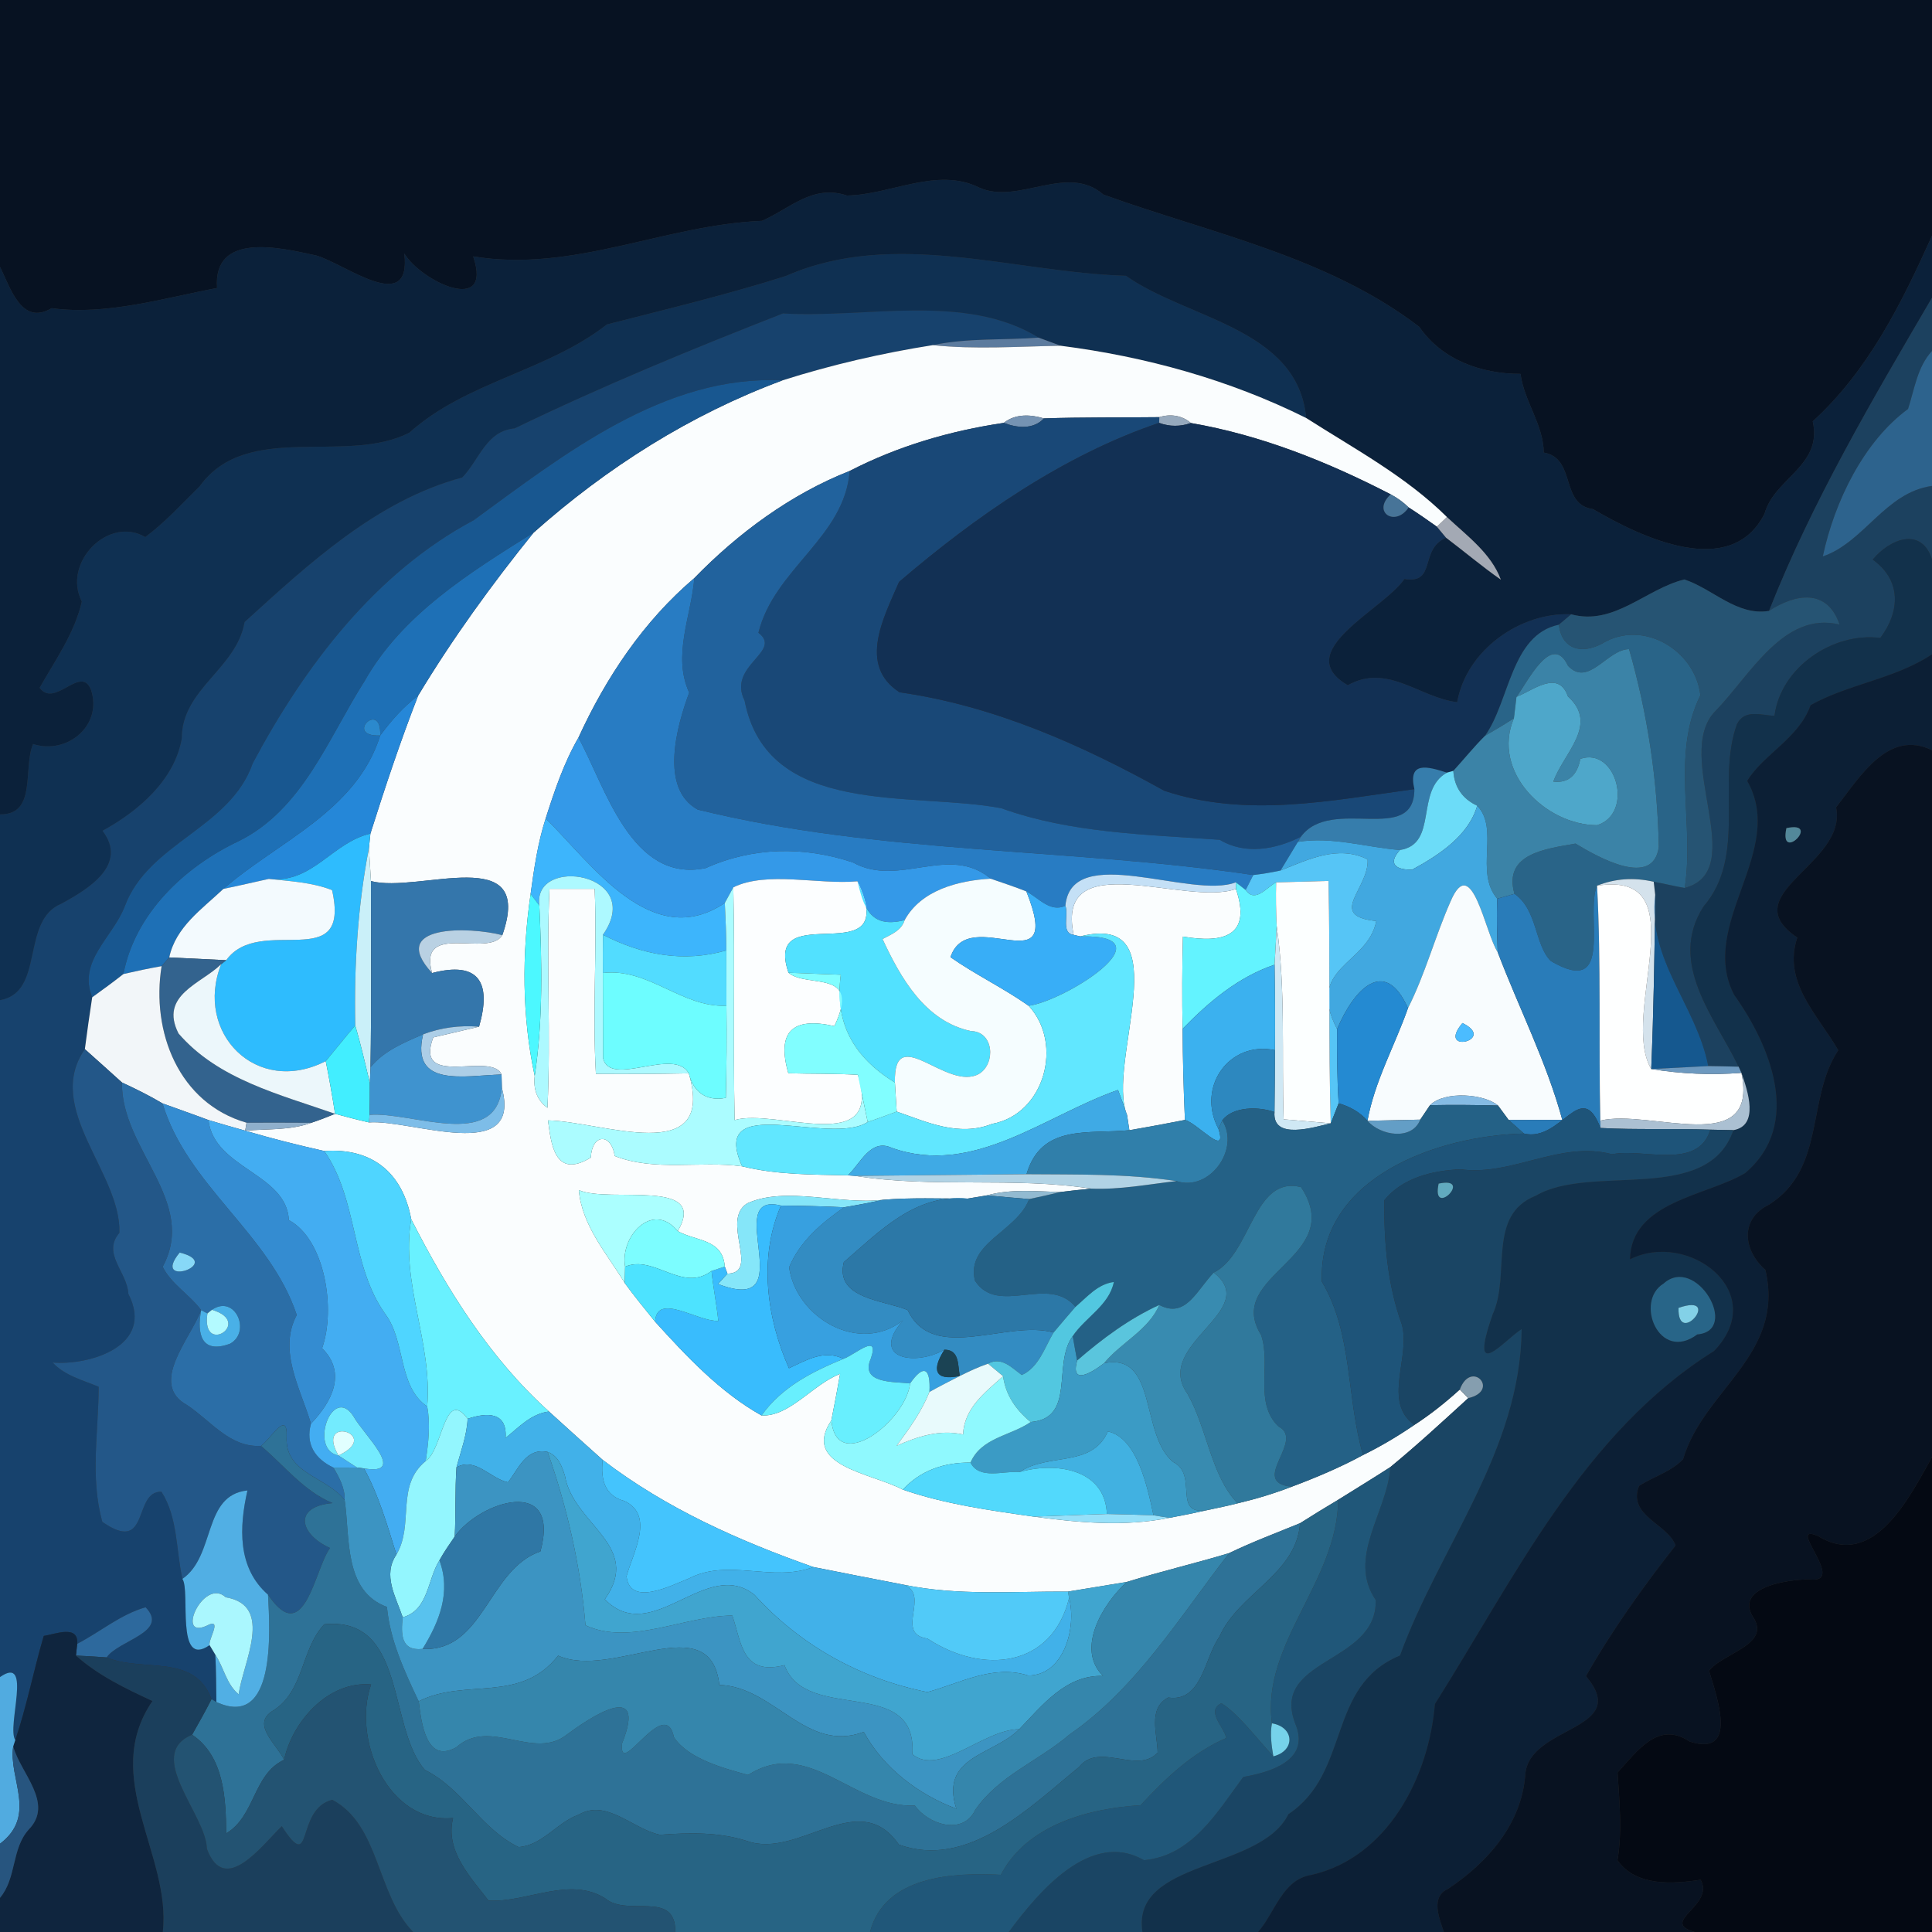 <?xml version="1.0" encoding="UTF-8" ?>
<!DOCTYPE svg PUBLIC "-//W3C//DTD SVG 1.1//EN" "http://www.w3.org/Graphics/SVG/1.1/DTD/svg11.dtd">
<svg width="250pt" height="250pt" viewBox="0 0 250 250" version="1.1" xmlns="http://www.w3.org/2000/svg">
<rect x="0" y="0" width="250" height="250" fill="#333333" stroke="none"/>
<g id="#071222ff">
<path fill="#071222" opacity="1.00" d=" M 0.00 0.00 L 250.00 0.00 L 250.00 30.51 C 246.08 39.23 241.75 47.98 234.57 54.52 C 235.87 60.30 229.62 61.83 228.33 66.48 C 223.94 75.13 212.31 69.49 206.13 65.88 C 201.82 65.29 204.01 59.32 199.76 58.56 C 199.71 54.91 197.24 51.98 196.75 48.38 C 191.65 48.37 186.62 46.59 183.66 42.30 C 171.78 33.18 156.57 30.17 142.78 25.18 C 138.08 21.08 131.75 26.57 126.70 24.27 C 121.25 21.56 115.23 25.22 109.59 25.30 C 105.14 23.81 102.20 27.02 98.59 28.58 C 85.92 29.10 74.23 35.31 61.23 33.18 C 63.84 40.87 54.47 36.40 52.32 32.80 C 53.28 40.92 44.64 34.13 40.95 33.07 C 36.23 32.02 27.55 29.98 28.09 37.27 C 21.37 38.52 13.81 40.86 6.68 39.88 C 2.76 42.21 1.35 37.21 0.00 34.54 L 0.00 0.00 Z" />
</g>
<g id="#0b213aff">
<path fill="#0b213a" opacity="1.00" d=" M 109.59 25.30 C 115.23 25.22 121.25 21.56 126.70 24.27 C 131.75 26.57 138.08 21.08 142.78 25.18 C 156.57 30.17 171.78 33.18 183.66 42.30 C 186.62 46.59 191.65 48.37 196.75 48.38 C 197.24 51.98 199.71 54.91 199.76 58.56 C 204.01 59.32 201.82 65.29 206.13 65.88 C 212.31 69.49 223.94 75.13 228.33 66.48 C 229.62 61.83 235.87 60.30 234.57 54.52 C 241.75 47.98 246.08 39.23 250.00 30.51 L 250.00 38.53 C 242.28 51.71 234.47 64.96 228.91 79.05 C 224.76 79.74 221.62 76.18 217.95 74.98 C 212.94 76.22 208.86 81.00 203.31 79.49 C 196.74 79.19 189.75 84.11 188.56 90.86 C 183.74 90.31 179.56 85.78 174.40 88.67 C 166.92 84.32 178.95 78.95 181.73 74.92 C 185.94 75.61 183.60 71.09 187.12 69.58 C 189.49 71.37 191.77 73.30 194.21 75.01 C 192.95 71.60 189.82 69.33 187.24 66.91 C 181.90 61.62 175.29 58.10 169.02 54.09 C 167.94 42.43 153.59 41.29 145.70 35.69 C 131.14 35.25 115.70 29.56 101.70 35.71 C 94.07 38.13 86.28 40.00 78.54 41.98 C 70.75 48.07 60.37 49.36 52.98 55.98 C 44.76 60.22 32.01 54.41 25.85 62.91 C 23.56 65.17 21.38 67.57 18.80 69.50 C 14.06 66.69 8.01 72.79 10.59 77.85 C 9.64 81.94 7.17 85.40 5.13 89.00 C 7.10 91.69 10.47 85.93 11.78 89.27 C 13.30 93.90 8.67 97.69 4.28 96.28 C 2.94 99.43 4.82 105.44 0.00 105.38 L 0.00 34.54 C 1.35 37.21 2.76 42.21 6.68 39.88 C 13.81 40.86 21.37 38.52 28.09 37.27 C 27.55 29.98 36.23 32.02 40.95 33.07 C 44.64 34.13 53.28 40.92 52.32 32.80 C 54.47 36.40 63.84 40.87 61.23 33.18 C 74.23 35.31 85.92 29.10 98.59 28.58 C 102.20 27.02 105.14 23.81 109.59 25.30 Z" />
</g>
<g id="#0f3052ff">
<path fill="#0f3052" opacity="1.00" d=" M 101.70 35.71 C 115.70 29.56 131.14 35.25 145.70 35.69 C 153.59 41.29 167.94 42.43 169.02 54.09 C 159.06 49.13 148.26 46.15 137.25 44.74 C 136.30 44.39 135.34 44.04 134.40 43.69 C 124.91 37.85 112.11 41.21 101.32 40.56 C 89.58 45.15 77.93 49.95 66.58 55.44 C 62.90 55.76 62.03 59.51 59.81 61.79 C 48.73 64.76 39.95 72.96 31.65 80.49 C 30.60 86.57 23.50 89.13 23.52 95.58 C 22.56 101.00 17.84 105.00 13.26 107.50 C 16.62 111.90 11.42 115.04 7.95 116.93 C 2.61 119.13 5.87 128.39 0.00 129.42 L 0.00 105.38 C 4.82 105.44 2.94 99.43 4.28 96.28 C 8.67 97.69 13.30 93.90 11.78 89.27 C 10.47 85.93 7.10 91.69 5.13 89.00 C 7.17 85.40 9.64 81.94 10.59 77.85 C 8.01 72.79 14.06 66.69 18.80 69.50 C 21.38 67.57 23.56 65.17 25.85 62.91 C 32.01 54.41 44.76 60.22 52.98 55.98 C 60.37 49.36 70.75 48.07 78.54 41.98 C 86.28 40.00 94.07 38.13 101.70 35.71 Z" />
</g>
<g id="#1c415fff">
<path fill="#1c415f" opacity="1.00" d=" M 228.91 79.05 C 234.47 64.96 242.28 51.71 250.00 38.53 L 250.00 45.41 C 248.09 47.49 247.74 50.34 246.90 52.92 C 241.16 57.13 237.38 64.91 235.87 72.00 C 241.24 70.17 243.94 63.72 250.00 62.88 L 250.00 72.38 C 248.61 68.10 244.53 69.75 242.33 72.41 C 246.08 75.11 245.88 79.13 243.31 82.55 C 237.16 81.77 230.42 86.37 229.62 92.63 C 227.88 92.56 225.75 91.72 224.76 93.72 C 222.04 101.25 226.15 110.68 220.42 117.33 C 215.78 124.63 221.89 131.63 224.98 138.03 C 223.67 137.99 222.36 137.97 221.05 137.95 C 219.52 130.07 213.19 124.31 214.18 115.79 C 214.13 115.37 214.04 114.52 213.99 114.10 C 215.33 114.33 216.65 114.68 218.00 114.90 C 226.58 112.63 216.32 97.74 221.98 92.00 C 226.43 87.45 230.79 79.04 238.04 80.82 C 236.45 76.14 232.39 76.79 228.91 79.05 Z" />
</g>
<g id="#17426dff">
<path fill="#17426d" opacity="1.00" d=" M 101.32 40.56 C 112.11 41.21 124.91 37.85 134.40 43.69 C 129.84 44.03 125.19 43.71 120.70 44.66 C 114.11 45.70 107.61 47.20 101.25 49.22 C 86.00 48.47 72.94 58.82 61.30 67.31 C 48.53 74.11 39.41 86.20 32.70 98.77 C 29.77 107.21 19.21 109.01 16.14 117.29 C 14.59 121.31 10.03 124.36 11.93 129.05 C 11.59 131.28 11.27 133.51 10.98 135.76 C 5.63 143.42 15.70 151.80 15.45 159.53 C 13.15 162.21 16.47 164.59 16.61 167.43 C 20.10 174.21 11.51 176.71 6.81 176.31 C 8.39 178.02 10.70 178.58 12.77 179.45 C 12.75 185.28 11.64 191.19 13.24 196.93 C 19.47 201.26 17.15 192.93 20.89 193.03 C 23.02 196.36 22.77 200.54 23.60 204.31 C 24.68 205.78 22.66 215.99 27.12 212.88 C 27.31 213.19 27.67 213.80 27.86 214.11 C 27.98 216.15 27.97 218.19 28.00 220.24 L 27.37 219.87 C 25.13 213.87 18.46 216.44 13.80 214.47 C 15.30 212.24 21.96 211.21 18.84 207.98 C 15.60 208.90 12.95 211.18 9.99 212.71 C 10.19 210.19 7.15 211.46 5.66 211.69 C 4.35 216.15 3.47 220.75 1.98 225.16 C 0.82 223.51 4.28 214.03 0.00 217.01 L 0.00 129.42 C 5.87 128.39 2.61 119.13 7.95 116.93 C 11.42 115.04 16.62 111.90 13.26 107.50 C 17.84 105.00 22.56 101.00 23.52 95.58 C 23.50 89.13 30.60 86.57 31.65 80.49 C 39.95 72.96 48.73 64.76 59.81 61.79 C 62.03 59.51 62.90 55.76 66.58 55.44 C 77.93 49.95 89.58 45.15 101.32 40.56 Z" />
</g>
<g id="#5c7b9eff">
<path fill="#5c7b9e" opacity="1.00" d=" M 120.70 44.66 C 125.19 43.71 129.84 44.03 134.40 43.69 C 135.34 44.04 136.30 44.39 137.25 44.74 C 131.73 44.83 126.20 45.24 120.70 44.66 Z" />
</g>
<g id="#fafdfeff">
<path fill="#fafdfe" opacity="1.00" d=" M 101.25 49.22 C 107.61 47.20 114.11 45.70 120.70 44.66 C 126.20 45.24 131.73 44.83 137.25 44.74 C 148.26 46.15 159.06 49.13 169.02 54.09 C 175.29 58.10 181.90 61.62 187.24 66.91 C 186.91 67.22 186.27 67.85 185.94 68.16 C 184.74 67.30 183.52 66.46 182.28 65.66 C 181.58 64.98 180.81 64.42 179.96 63.97 C 171.80 59.76 163.19 56.30 154.10 54.74 C 152.98 53.75 151.42 53.53 150.02 53.98 C 145.04 54.04 140.06 53.97 135.08 54.14 C 133.35 53.62 131.38 53.52 129.89 54.72 C 122.93 55.75 116.20 57.72 109.95 60.94 C 102.35 63.93 95.52 68.97 89.85 74.80 C 83.28 80.38 78.42 87.65 74.85 95.45 C 72.96 98.72 71.76 102.31 70.61 105.90 C 69.59 109.07 69.11 112.38 68.66 115.68 C 67.53 123.50 67.53 131.49 69.19 139.23 C 69.00 140.87 69.45 142.36 70.84 143.35 C 71.30 133.91 70.67 124.45 71.10 115.01 C 72.56 115.01 75.48 115.01 76.95 115.01 C 77.28 122.99 76.64 130.99 77.11 138.96 C 81.12 138.99 85.12 138.97 89.13 138.89 C 92.74 151.21 77.80 145.08 70.91 144.98 C 71.30 147.69 71.64 152.72 76.45 149.79 C 76.60 146.70 79.08 146.55 79.55 149.59 C 84.80 151.63 90.56 150.18 96.03 150.92 C 100.50 152.03 105.13 151.98 109.72 152.09 L 110.67 152.16 C 120.79 153.77 131.10 152.25 141.22 153.81 C 139.89 153.93 138.57 154.08 137.26 154.24 C 134.06 154.18 130.83 153.81 127.72 154.68 C 127.09 154.79 125.83 154.99 125.20 155.10 C 121.55 155.10 117.91 154.95 114.27 155.25 C 108.74 155.94 101.68 153.45 96.70 155.71 C 93.16 157.88 98.43 164.73 94.13 164.81 L 93.79 163.90 C 93.51 160.27 90.07 160.64 87.70 159.31 C 91.75 152.37 78.88 155.74 74.90 154.00 C 75.30 158.60 78.54 162.23 80.84 166.02 C 82.09 167.74 83.44 169.38 84.77 171.03 C 88.86 175.53 93.19 180.17 98.54 183.16 C 102.19 183.34 105.18 179.12 108.71 177.78 C 108.36 179.78 107.97 181.78 107.58 183.79 C 103.64 189.72 112.79 190.60 116.83 192.76 C 122.29 194.64 128.06 195.44 133.76 196.25 C 139.55 197.03 145.53 197.58 151.31 196.41 C 152.95 196.11 154.59 195.78 156.22 195.41 C 157.53 195.13 158.85 194.86 160.15 194.53 C 162.53 193.97 164.87 193.26 167.15 192.38 C 170.30 191.20 173.41 189.89 176.38 188.28 C 178.69 187.15 180.90 185.83 183.02 184.38 C 185.11 183.03 187.06 181.47 188.90 179.80 C 189.17 180.08 189.72 180.64 189.99 180.92 C 186.68 183.94 183.38 186.99 179.91 189.84 C 177.68 191.28 175.41 192.66 173.16 194.07 C 171.50 195.05 169.86 196.07 168.23 197.10 C 165.16 198.36 162.05 199.52 159.05 200.97 C 154.66 202.30 150.19 203.34 145.81 204.70 C 143.27 205.13 140.74 205.53 138.20 205.95 C 131.11 205.91 123.91 206.51 116.93 205.06 C 113.02 204.32 109.13 203.53 105.24 202.77 C 95.59 199.37 86.16 195.17 77.99 188.91 C 75.66 186.83 73.34 184.75 71.04 182.65 C 63.36 175.73 57.85 166.89 53.21 157.76 C 52.10 151.77 48.18 148.50 41.96 148.94 C 38.53 148.17 35.11 147.31 31.73 146.31 C 34.59 146.06 37.55 146.29 40.28 145.29 C 41.32 144.94 42.35 144.55 43.36 144.13 C 44.82 144.51 46.27 144.92 47.75 145.24 C 53.15 144.81 67.63 150.77 64.94 140.77 C 64.93 140.34 64.91 139.47 64.90 139.04 C 63.61 135.99 53.55 140.97 56.06 134.24 C 57.54 133.89 60.51 133.20 61.99 132.85 C 63.64 127.12 61.96 124.32 55.91 125.91 C 54.04 119.17 63.18 123.98 65.00 121.01 C 69.27 108.83 54.16 115.66 48.00 114.01 C 47.91 112.58 47.82 111.16 47.74 109.74 C 47.78 109.28 47.88 108.34 47.93 107.87 C 49.83 101.86 51.82 95.88 54.11 90.01 C 58.57 82.61 63.63 75.63 69.05 68.92 C 78.51 60.50 89.35 53.63 101.25 49.22 Z" />
<path fill="#fafdfe" opacity="1.00" d=" M 138.93 120.97 C 136.49 109.23 153.49 117.36 159.93 115.03 C 162.01 121.13 158.33 122.10 153.07 121.19 C 152.97 125.17 152.95 129.15 153.03 133.13 C 153.05 137.06 153.15 140.99 153.33 144.92 C 150.93 145.39 148.54 145.84 146.14 146.25 C 146.07 145.76 145.92 144.77 145.84 144.28 C 143.05 137.59 152.82 117.89 139.78 121.17 L 138.93 120.97 Z" />
</g>
<g id="#2d638dff">
<path fill="#2d638d" opacity="1.00" d=" M 246.90 52.92 C 247.74 50.34 248.09 47.49 250.00 45.41 L 250.00 62.88 C 243.94 63.72 241.24 70.17 235.87 72.00 C 237.38 64.91 241.16 57.13 246.90 52.92 Z" />
</g>
<g id="#185790ff">
<path fill="#185790" opacity="1.00" d=" M 61.30 67.31 C 72.94 58.82 86.00 48.47 101.25 49.22 C 89.35 53.63 78.51 60.50 69.05 68.92 C 60.86 74.05 52.06 79.48 47.17 88.14 C 42.50 95.46 39.18 104.75 30.89 108.84 C 23.88 112.15 17.47 118.20 15.97 126.04 C 14.65 127.08 13.29 128.07 11.93 129.05 C 10.03 124.36 14.59 121.31 16.14 117.29 C 19.21 109.01 29.77 107.21 32.70 98.77 C 39.41 86.20 48.53 74.11 61.30 67.31 Z" />
</g>
<g id="#7593b3ff">
<path fill="#7593b3" opacity="1.00" d=" M 129.89 54.72 C 131.38 53.52 133.35 53.62 135.08 54.14 C 133.71 55.61 131.60 55.38 129.89 54.72 Z" />
</g>
<g id="#194877ff">
<path fill="#194877" opacity="1.00" d=" M 135.08 54.14 C 140.06 53.97 145.04 54.04 150.02 53.98 L 149.99 54.72 C 137.65 58.88 126.23 66.82 116.34 75.30 C 114.37 79.85 110.99 86.10 116.40 89.58 C 128.58 91.31 140.02 96.40 150.65 102.32 C 161.29 105.88 172.24 103.58 183.02 102.11 C 183.02 109.49 172.27 102.92 168.33 108.28 C 165.05 109.93 161.10 110.64 157.84 108.67 C 148.31 107.97 138.62 107.84 129.55 104.58 C 118.05 102.40 99.30 105.84 96.35 90.66 C 94.06 86.09 101.35 84.33 98.14 81.88 C 100.18 73.59 109.30 69.55 109.95 60.94 C 116.20 57.72 122.93 55.75 129.89 54.72 C 131.60 55.38 133.71 55.61 135.08 54.14 Z" />
</g>
<g id="#96a9bdff">
<path fill="#96a9bd" opacity="1.00" d=" M 150.02 53.98 C 151.42 53.53 152.98 53.75 154.10 54.74 C 152.71 55.22 151.34 55.22 149.99 54.72 L 150.02 53.98 Z" />
</g>
<g id="#123054ff">
<path fill="#123054" opacity="1.00" d=" M 116.34 75.30 C 126.23 66.82 137.65 58.88 149.99 54.72 C 151.34 55.22 152.71 55.22 154.10 54.74 C 163.19 56.30 171.80 59.76 179.96 63.97 C 177.47 66.24 180.53 68.27 182.28 65.66 C 183.52 66.46 184.74 67.30 185.94 68.16 C 186.24 68.52 186.83 69.23 187.12 69.58 C 183.60 71.09 185.94 75.61 181.73 74.92 C 178.95 78.95 166.92 84.32 174.40 88.67 C 179.56 85.78 183.74 90.31 188.56 90.86 C 189.75 84.11 196.74 79.19 203.31 79.49 C 202.91 79.83 202.11 80.50 201.71 80.84 C 195.50 82.14 195.36 90.75 192.16 95.21 C 190.71 96.65 189.44 98.24 188.06 99.75 L 187.23 99.98 C 184.74 99.18 182.16 98.45 183.02 102.11 C 172.24 103.58 161.29 105.88 150.65 102.32 C 140.02 96.40 128.58 91.31 116.40 89.58 C 110.99 86.10 114.37 79.85 116.34 75.30 Z" />
</g>
<g id="#21629dff">
<path fill="#21629d" opacity="1.00" d=" M 89.85 74.80 C 95.52 68.97 102.35 63.93 109.95 60.94 C 109.30 69.55 100.18 73.59 98.14 81.88 C 101.35 84.33 94.06 86.09 96.35 90.66 C 99.30 105.84 118.05 102.40 129.55 104.58 C 138.62 107.84 148.31 107.97 157.84 108.67 C 161.10 110.64 165.05 109.93 168.33 108.28 L 167.94 108.94 C 167.20 110.18 166.45 111.41 165.70 112.64 C 164.53 112.90 163.35 113.09 162.17 113.23 C 138.36 109.69 113.78 110.56 90.28 104.76 C 85.32 102.03 87.57 93.96 89.18 89.63 C 86.98 84.81 89.44 79.76 89.85 74.80 Z" />
</g>
<g id="#477498ff">
<path fill="#477498" opacity="1.00" d=" M 179.96 63.97 C 180.81 64.42 181.58 64.98 182.28 65.66 C 180.53 68.27 177.47 66.24 179.96 63.97 Z" />
</g>
<g id="#a3a9b4ff">
<path fill="#a3a9b4" opacity="1.00" d=" M 187.24 66.91 C 189.82 69.33 192.95 71.60 194.21 75.01 C 191.77 73.30 189.49 71.37 187.12 69.58 C 186.83 69.23 186.24 68.52 185.94 68.16 C 186.27 67.85 186.91 67.22 187.24 66.91 Z" />
</g>
<g id="#1e70b6ff">
<path fill="#1e70b6" opacity="1.00" d=" M 47.17 88.14 C 52.06 79.48 60.86 74.05 69.05 68.92 C 63.63 75.63 58.57 82.61 54.11 90.01 C 52.20 91.45 50.62 93.25 49.20 95.17 C 49.39 90.43 44.41 95.37 49.20 95.17 C 46.11 105.01 36.02 108.84 28.91 115.02 C 26.15 117.63 22.73 119.95 21.90 123.89 C 21.65 124.17 21.16 124.73 20.91 125.02 C 19.25 125.31 17.61 125.66 15.97 126.04 C 17.47 118.20 23.88 112.15 30.89 108.84 C 39.18 104.75 42.50 95.46 47.17 88.14 Z" />
</g>
<g id="#12314bff">
<path fill="#12314b" opacity="1.00" d=" M 242.33 72.41 C 244.53 69.75 248.61 68.10 250.00 72.38 L 250.00 84.67 C 245.19 87.87 239.15 88.51 234.29 91.25 C 232.80 95.52 228.15 97.63 226.09 101.05 C 231.25 110.11 219.68 119.58 224.39 128.72 C 229.06 135.24 233.31 145.49 225.82 151.80 C 220.89 154.76 211.08 155.45 210.92 162.95 C 218.47 159.16 229.11 167.22 221.80 174.82 C 204.90 185.38 196.01 204.14 185.68 220.50 C 184.91 229.94 179.53 240.43 169.63 242.63 C 165.94 243.24 164.99 247.49 162.80 250.00 L 147.83 250.00 C 146.37 240.59 163.11 242.13 166.72 234.75 C 174.84 229.34 171.61 218.17 181.16 214.22 C 186.27 200.14 196.76 187.74 196.90 171.99 C 194.62 173.42 189.94 179.25 193.15 170.08 C 195.52 164.95 192.35 157.24 198.74 154.72 C 205.88 150.52 220.96 155.96 224.30 146.24 C 227.67 145.66 226.16 141.16 225.34 138.83 L 224.98 138.03 C 221.89 131.63 215.78 124.63 220.42 117.33 C 226.15 110.68 222.04 101.25 224.76 93.72 C 225.75 91.72 227.88 92.56 229.62 92.63 C 230.42 86.37 237.16 81.77 243.31 82.55 C 245.88 79.13 246.08 75.11 242.33 72.41 M 215.26 166.10 C 211.48 168.40 214.68 176.37 219.63 172.67 C 225.22 172.21 219.45 162.31 215.26 166.10 Z" />
</g>
<g id="#287cc3ff">
<path fill="#287cc3" opacity="1.00" d=" M 74.85 95.45 C 78.42 87.65 83.28 80.38 89.85 74.80 C 89.44 79.76 86.98 84.81 89.18 89.63 C 87.57 93.96 85.32 102.03 90.28 104.76 C 113.78 110.56 138.36 109.69 162.17 113.23 C 161.92 113.71 161.43 114.68 161.19 115.16 C 160.87 114.91 160.24 114.41 159.92 114.17 C 154.18 116.42 138.63 108.86 137.86 117.21 C 135.86 118.10 134.42 116.19 132.81 115.35 C 131.29 114.74 129.73 114.24 128.19 113.70 C 122.80 109.17 116.31 114.90 110.39 111.61 C 104.03 109.47 97.40 109.60 91.32 112.33 C 81.68 114.34 78.33 101.80 74.85 95.45 Z" />
</g>
<g id="#265473ff">
<path fill="#265473" opacity="1.00" d=" M 203.31 79.49 C 208.86 81.00 212.94 76.22 217.95 74.98 C 221.62 76.18 224.76 79.74 228.91 79.05 C 232.39 76.79 236.45 76.14 238.04 80.82 C 230.79 79.04 226.43 87.45 221.98 92.00 C 216.32 97.74 226.58 112.63 218.00 114.90 C 219.29 106.66 216.21 97.64 220.03 89.97 C 219.39 84.21 212.65 80.03 207.31 83.28 C 204.67 84.69 202.12 84.06 201.71 80.84 C 202.11 80.50 202.91 79.83 203.31 79.49 Z" />
</g>
<g id="#296488ff">
<path fill="#296488" opacity="1.00" d=" M 192.16 95.21 C 195.36 90.75 195.50 82.14 201.71 80.84 C 202.12 84.06 204.67 84.69 207.31 83.28 C 212.65 80.03 219.39 84.21 220.03 89.97 C 216.21 97.64 219.29 106.66 218.00 114.90 C 216.65 114.68 215.33 114.33 213.99 114.10 C 211.42 113.51 208.97 113.68 206.66 114.61 C 205.05 118.28 208.99 129.24 200.68 124.36 C 198.56 122.27 198.98 117.76 195.97 115.66 C 194.48 110.44 200.06 109.84 203.87 109.16 C 206.83 110.95 213.94 114.97 214.65 109.58 C 214.49 101.00 213.18 92.26 210.80 84.00 C 207.97 84.02 205.56 88.97 202.90 86.16 C 200.82 81.73 197.71 88.18 196.23 90.18 C 196.15 90.87 195.98 92.25 195.90 92.94 C 194.68 93.74 193.42 94.49 192.16 95.21 Z" />
</g>
<g id="#3b83a7ff">
<path fill="#3b83a7" opacity="1.00" d=" M 196.23 90.18 C 197.71 88.18 200.82 81.73 202.90 86.16 C 205.56 88.97 207.97 84.02 210.80 84.00 C 213.18 92.26 214.49 101.00 214.65 109.58 C 213.94 114.97 206.83 110.95 203.87 109.16 C 200.06 109.84 194.48 110.44 195.97 115.66 C 195.41 115.82 194.30 116.13 193.74 116.29 C 190.77 112.81 194.07 107.32 191.15 104.26 C 189.24 103.38 188.18 101.85 188.06 99.75 C 189.44 98.24 190.71 96.65 192.16 95.21 C 193.42 94.49 194.68 93.74 195.90 92.94 C 192.95 99.90 200.03 106.77 206.66 106.78 C 211.49 105.28 209.16 96.58 204.49 98.20 C 204.13 100.14 203.09 101.38 201.00 101.14 C 202.33 97.42 206.94 93.77 202.89 90.12 C 201.66 86.60 198.44 89.29 196.23 90.18 Z" />
</g>
<g id="#0c1f35ff">
<path fill="#0c1f35" opacity="1.00" d=" M 234.29 91.25 C 239.15 88.51 245.19 87.87 250.00 84.67 L 250.00 97.08 C 244.33 94.30 240.66 100.56 237.59 104.47 C 239.09 111.86 224.18 115.66 232.57 121.32 C 230.63 127.08 235.22 131.32 237.87 135.90 C 233.71 142.18 236.28 151.17 228.93 155.87 C 225.09 157.73 225.56 161.80 228.44 164.32 C 231.02 175.30 220.43 179.82 217.79 188.82 C 216.22 190.46 213.95 191.07 212.09 192.28 C 210.57 196.14 215.78 197.17 216.82 199.98 C 212.77 205.10 208.57 210.99 205.22 216.89 C 211.24 223.99 197.81 223.21 197.37 229.65 C 196.88 236.03 192.52 240.99 187.39 244.41 C 185.06 245.47 186.25 248.20 186.83 250.00 L 162.80 250.00 C 164.99 247.49 165.94 243.24 169.63 242.63 C 179.53 240.43 184.91 229.94 185.68 220.50 C 196.01 204.14 204.90 185.38 221.80 174.82 C 229.11 167.22 218.47 159.16 210.92 162.95 C 211.08 155.45 220.89 154.76 225.82 151.80 C 233.31 145.49 229.06 135.24 224.39 128.72 C 219.68 119.58 231.25 110.11 226.09 101.05 C 228.15 97.63 232.80 95.52 234.29 91.25 M 231.16 107.16 C 230.16 111.80 235.80 106.16 231.16 107.16 Z" />
</g>
<g id="#4ea7caff">
<path fill="#4ea7ca" opacity="1.00" d=" M 196.23 90.18 C 198.44 89.29 201.66 86.60 202.89 90.12 C 206.94 93.77 202.33 97.42 201.00 101.14 C 203.09 101.38 204.13 100.14 204.49 98.20 C 209.16 96.58 211.49 105.28 206.66 106.78 C 200.03 106.77 192.95 99.90 195.90 92.94 C 195.98 92.25 196.15 90.87 196.23 90.18 Z" />
</g>
<g id="#2587d8ff">
<path fill="#2587d8" opacity="1.00" d=" M 49.20 95.17 C 50.62 93.25 52.20 91.45 54.11 90.01 C 51.82 95.88 49.83 101.86 47.93 107.87 C 42.95 109.02 40.45 114.37 34.78 113.73 C 32.82 114.15 30.88 114.63 28.91 115.02 C 36.02 108.84 46.11 105.01 49.20 95.17 Z" />
</g>
<g id="#2b89cdff">
<path fill="#2b89cd" opacity="1.00" d=" M 49.20 95.17 C 49.39 90.43 44.41 95.37 49.20 95.17 Z" />
</g>
<g id="#3499e8ff">
<path fill="#3499e8" opacity="1.00" d=" M 70.61 105.90 C 71.76 102.31 72.96 98.72 74.85 95.45 C 78.33 101.80 81.68 114.34 91.32 112.33 C 97.40 109.60 104.03 109.47 110.39 111.61 C 116.31 114.90 122.80 109.17 128.19 113.70 C 124.03 113.94 119.21 115.15 117.06 119.06 C 112.40 120.27 111.73 117.07 110.95 114.04 C 105.87 114.50 99.24 112.68 94.89 114.82 C 94.61 115.33 94.06 116.33 93.79 116.84 C 84.35 123.22 76.55 111.76 70.61 105.90 Z" />
</g>
<g id="#081221ff">
<path fill="#081221" opacity="1.00" d=" M 237.59 104.47 C 240.66 100.56 244.33 94.30 250.00 97.08 L 250.00 188.55 C 247.18 193.52 242.51 203.21 235.26 198.76 C 230.99 196.95 238.68 204.51 234.57 204.40 C 232.55 204.22 224.33 205.07 226.80 209.18 C 229.31 212.82 222.90 213.88 221.15 216.20 C 222.23 219.78 224.92 227.34 218.66 225.36 C 214.56 222.61 211.86 226.59 209.31 229.36 C 209.55 233.14 209.93 236.93 209.30 240.72 C 211.66 244.11 216.44 243.81 220.06 243.24 C 221.93 246.60 214.63 248.66 219.28 250.00 L 186.83 250.00 C 186.25 248.20 185.06 245.47 187.39 244.41 C 192.52 240.99 196.88 236.03 197.37 229.65 C 197.81 223.21 211.24 223.99 205.22 216.89 C 208.57 210.99 212.77 205.10 216.82 199.98 C 215.78 197.17 210.57 196.14 212.09 192.28 C 213.95 191.07 216.22 190.46 217.79 188.82 C 220.43 179.82 231.02 175.30 228.44 164.32 C 225.56 161.80 225.09 157.73 228.93 155.87 C 236.28 151.17 233.71 142.18 237.87 135.90 C 235.22 131.32 230.63 127.08 232.57 121.32 C 224.18 115.66 239.09 111.86 237.59 104.47 Z" />
</g>
<g id="#367dacff">
<path fill="#367dac" opacity="1.00" d=" M 183.02 102.11 C 182.16 98.45 184.74 99.18 187.23 99.98 C 183.07 102.29 186.15 109.22 181.15 109.99 C 176.73 109.64 172.41 108.22 167.94 108.94 L 168.33 108.28 C 172.27 102.92 183.02 109.49 183.02 102.11 Z" />
</g>
<g id="#6cdcf8ff">
<path fill="#6cdcf8" opacity="1.00" d=" M 187.23 99.98 L 188.06 99.75 C 188.18 101.85 189.24 103.38 191.15 104.26 C 190.02 108.18 186.15 110.67 182.74 112.53 C 180.69 112.59 179.49 111.82 181.15 109.99 C 186.15 109.22 183.07 102.29 187.23 99.98 Z" />
</g>
<g id="#41a8e0ff">
<path fill="#41a8e0" opacity="1.00" d=" M 191.15 104.26 C 194.07 107.32 190.77 112.81 193.74 116.29 C 193.65 118.59 193.72 120.90 193.80 123.21 C 192.16 120.70 190.44 110.16 187.69 116.67 C 185.69 121.20 184.43 126.03 182.19 130.46 C 179.19 123.68 175.16 128.05 173.02 133.17 C 168.82 125.07 176.99 124.89 178.09 119.18 C 171.62 118.52 177.19 114.98 176.97 111.21 C 173.16 109.29 169.28 111.22 165.70 112.64 C 166.45 111.41 167.20 110.18 167.94 108.94 C 172.41 108.22 176.73 109.64 181.15 109.99 C 179.49 111.82 180.69 112.59 182.74 112.53 C 186.15 110.67 190.02 108.18 191.15 104.26 Z" />
</g>
<g id="#3db5fcff">
<path fill="#3db5fc" opacity="1.00" d=" M 68.66 115.68 C 69.11 112.38 69.59 109.07 70.61 105.90 C 76.55 111.76 84.35 123.22 93.79 116.84 C 93.89 118.88 93.98 120.93 93.99 122.98 C 88.42 124.60 83.06 123.55 78.02 120.96 C 83.60 112.98 68.91 110.65 69.79 117.17 C 69.51 116.80 68.95 116.05 68.66 115.68 Z" />
</g>
<g id="#53889aff">
<path fill="#53889a" opacity="1.00" d=" M 231.16 107.16 C 235.80 106.16 230.16 111.80 231.16 107.16 Z" />
</g>
<g id="#2ebcfeff">
<path fill="#2ebcfe" opacity="1.00" d=" M 34.78 113.73 C 40.45 114.37 42.95 109.02 47.93 107.87 C 47.88 108.34 47.78 109.28 47.74 109.74 C 46.28 117.30 45.81 125.00 45.97 132.69 C 44.67 134.21 43.43 135.78 42.15 137.31 C 33.20 141.90 25.11 133.66 28.62 124.76 L 29.27 124.25 C 33.65 118.19 45.47 126.27 42.97 115.18 C 40.36 114.16 37.54 114.03 34.78 113.73 Z" />
</g>
<g id="#caf0f9ff">
<path fill="#caf0f9" opacity="1.00" d=" M 45.97 132.69 C 45.81 125.00 46.28 117.30 47.74 109.74 C 47.82 111.16 47.91 112.58 48.00 114.01 C 48.00 122.04 48.08 130.07 47.94 138.11 C 47.92 138.63 47.88 139.66 47.86 140.18 C 47.27 137.66 46.69 135.16 45.97 132.69 Z" />
</g>
<g id="#56c5f6ff">
<path fill="#56c5f6" opacity="1.00" d=" M 165.70 112.64 C 169.28 111.22 173.16 109.29 176.97 111.21 C 177.19 114.98 171.62 118.52 178.09 119.18 C 176.99 124.89 168.82 125.07 173.02 133.17 C 173.00 136.36 173.02 139.58 173.22 142.77 C 172.97 143.42 172.46 144.71 172.20 145.36 C 171.89 134.90 172.14 124.44 171.91 113.99 C 170.22 114.04 166.83 114.13 165.13 114.18 C 163.92 114.80 162.40 116.92 161.19 115.16 C 161.43 114.68 161.92 113.71 162.17 113.23 C 163.35 113.09 164.53 112.90 165.70 112.64 Z" />
</g>
<g id="#f3fafeff">
<path fill="#f3fafe" opacity="1.00" d=" M 28.91 115.02 C 30.88 114.63 32.82 114.15 34.78 113.73 C 37.54 114.03 40.36 114.16 42.97 115.18 C 45.47 126.27 33.65 118.19 29.27 124.25 C 27.43 124.16 23.74 123.98 21.90 123.89 C 22.73 119.95 26.15 117.63 28.91 115.02 Z" />
</g>
<g id="#3476abff">
<path fill="#3476ab" opacity="1.00" d=" M 48.00 114.01 C 54.16 115.66 69.27 108.83 65.00 121.01 C 60.77 119.90 50.08 119.59 55.91 125.91 C 61.96 124.32 63.64 127.12 61.99 132.85 C 59.45 132.65 57.04 132.98 54.75 133.84 C 52.28 134.91 49.68 135.96 47.94 138.11 C 48.08 130.07 48.00 122.04 48.00 114.01 Z" />
</g>
<g id="#adf9ffff">
<path fill="#adf9ff" opacity="1.00" d=" M 69.79 117.17 C 68.91 110.65 83.60 112.98 78.02 120.96 C 78.00 122.61 78.00 124.25 78.01 125.90 C 78.02 128.65 78.03 134.16 78.03 136.91 C 78.93 140.80 87.22 135.42 89.13 138.89 C 85.12 138.97 81.12 138.99 77.11 138.96 C 76.64 130.99 77.28 122.99 76.95 115.01 C 75.48 115.01 72.56 115.01 71.10 115.01 C 70.67 124.45 71.30 133.91 70.84 143.35 C 69.45 142.36 69.00 140.87 69.19 139.23 C 70.29 131.93 70.12 124.52 69.79 117.17 Z" />
</g>
<g id="#fcfeffff">
<path fill="#fcfeff" opacity="1.00" d=" M 94.89 114.82 C 99.24 112.68 105.87 114.50 110.95 114.04 C 116.83 126.48 98.59 115.73 102.03 125.87 C 104.45 127.94 111.54 125.28 107.97 132.78 C 102.47 131.53 100.49 133.57 102.01 138.88 C 104.99 138.97 108.02 138.90 111.01 139.08 C 114.37 149.84 100.35 143.35 95.06 144.94 C 94.85 134.90 95.11 124.86 94.89 114.82 Z" />
</g>
<g id="#52e1ffff">
<path fill="#52e1ff" opacity="1.00" d=" M 110.95 114.04 C 111.73 117.07 112.40 120.27 117.06 119.06 C 116.64 120.43 115.34 120.90 114.20 121.51 C 116.56 126.60 119.72 132.15 125.63 133.42 C 128.58 133.46 128.88 137.56 126.73 138.93 C 122.59 141.37 115.61 132.04 115.80 140.08 C 110.55 136.85 107.94 132.46 108.80 126.13 C 107.11 126.07 103.72 125.94 102.03 125.87 C 98.59 115.73 116.83 126.48 110.95 114.04 Z" />
</g>
<g id="#f5fdffff">
<path fill="#f5fdff" opacity="1.00" d=" M 117.06 119.06 C 119.21 115.15 124.03 113.94 128.19 113.70 C 129.73 114.24 131.29 114.74 132.81 115.35 C 137.83 127.88 125.35 116.76 122.99 123.86 C 126.25 126.14 129.86 127.86 133.11 130.15 C 137.65 135.07 135.16 144.20 128.37 145.43 C 124.07 147.13 119.99 145.21 116.03 143.84 C 115.96 142.58 115.88 141.33 115.80 140.08 C 115.61 132.04 122.59 141.37 126.73 138.93 C 128.88 137.56 128.58 133.46 125.63 133.42 C 119.72 132.15 116.56 126.60 114.20 121.51 C 115.34 120.90 116.64 120.43 117.06 119.06 Z" />
</g>
<g id="#c4e0f6ff">
<path fill="#c4e0f6" opacity="1.00" d=" M 137.86 117.21 C 138.63 108.86 154.18 116.42 159.92 114.17 L 159.93 115.03 C 153.49 117.36 136.49 109.23 138.93 120.97 C 137.26 120.78 138.30 118.35 137.86 117.21 Z" />
</g>
<g id="#63f3ffff">
<path fill="#63f3ff" opacity="1.00" d=" M 159.92 114.17 C 160.24 114.41 160.87 114.91 161.19 115.16 C 162.40 116.92 163.92 114.80 165.13 114.18 C 165.08 116.05 165.11 117.92 165.20 119.79 C 165.13 121.47 165.03 123.15 164.93 124.83 C 160.22 126.43 156.44 129.62 153.03 133.13 C 152.95 129.15 152.97 125.17 153.07 121.19 C 158.33 122.10 162.01 121.13 159.93 115.03 L 159.92 114.17 Z" />
</g>
<g id="#fcffffff">
<path fill="#fcffff" opacity="1.00" d=" M 165.13 114.18 C 166.83 114.13 170.22 114.04 171.91 113.99 C 172.14 124.44 171.89 134.90 172.20 145.36 C 170.68 145.23 167.63 144.97 166.10 144.84 C 165.83 136.49 166.39 128.09 165.20 119.79 C 165.11 117.92 165.08 116.05 165.13 114.18 Z" />
</g>
<g id="#f8fcfeff">
<path fill="#f8fcfe" opacity="1.00" d=" M 187.69 116.67 C 190.44 110.16 192.16 120.70 193.80 123.21 C 196.55 130.45 200.13 137.43 202.16 144.91 C 200.42 144.91 196.95 144.92 195.22 144.92 C 194.87 144.45 194.18 143.51 193.84 143.05 C 192.13 141.57 186.97 141.10 185.04 143.01 C 184.73 143.48 184.10 144.42 183.78 144.88 C 182.07 144.92 178.66 144.99 176.95 145.03 C 177.88 139.91 180.48 135.32 182.19 130.46 C 184.43 126.03 185.69 121.20 187.69 116.67 M 189.24 132.38 C 185.77 136.50 193.81 134.61 189.24 132.38 Z" />
</g>
<g id="#d4e2ecff">
<path fill="#d4e2ec" opacity="1.00" d=" M 206.66 114.61 C 208.97 113.68 211.42 113.51 213.99 114.10 C 214.04 114.52 214.13 115.37 214.18 115.79 C 214.11 123.31 213.98 130.82 213.67 138.33 C 209.46 131.25 219.93 112.53 206.66 114.61 Z" />
</g>
<g id="#abfcffff">
<path fill="#abfcff" opacity="1.00" d=" M 93.79 116.84 C 94.06 116.33 94.61 115.33 94.89 114.82 C 95.11 124.86 94.85 134.90 95.06 144.94 C 100.35 143.35 114.37 149.84 111.01 139.08 C 111.33 140.61 111.96 143.66 112.28 145.19 C 107.41 148.38 91.63 141.09 96.03 150.92 C 90.56 150.18 84.80 151.63 79.55 149.59 C 79.08 146.55 76.60 146.70 76.45 149.79 C 71.64 152.72 71.30 147.69 70.91 144.98 C 77.80 145.08 92.74 151.21 89.13 138.89 C 89.72 141.29 91.41 142.56 93.92 142.06 C 94.02 138.09 94.05 134.11 94.00 130.14 C 94.00 128.35 93.99 124.77 93.99 122.98 C 93.98 120.93 93.89 118.88 93.79 116.84 Z" />
</g>
<g id="#38aef7ff">
<path fill="#38aef7" opacity="1.00" d=" M 132.81 115.35 C 134.42 116.19 135.86 118.10 137.86 117.21 C 138.30 118.35 137.26 120.78 138.93 120.97 L 139.78 121.17 C 151.53 120.89 137.82 129.52 133.11 130.15 C 129.86 127.86 126.25 126.14 122.99 123.86 C 125.35 116.76 137.83 127.88 132.81 115.35 Z" />
</g>
<g id="#297cb9ff">
<path fill="#297cb9" opacity="1.00" d=" M 200.68 124.36 C 208.99 129.24 205.05 118.28 206.66 114.61 C 207.20 124.73 206.85 134.88 207.08 145.01 L 207.10 145.96 C 204.58 139.35 202.03 147.85 197.20 146.68 C 196.70 146.24 195.71 145.36 195.22 144.92 C 196.95 144.92 200.42 144.91 202.16 144.91 C 200.13 137.43 196.55 130.45 193.80 123.21 C 193.72 120.90 193.65 118.59 193.74 116.29 C 194.30 116.13 195.41 115.82 195.97 115.66 C 198.98 117.76 198.56 122.27 200.68 124.36 Z" />
</g>
<g id="#feffffff">
<path fill="#feffff" opacity="1.00" d=" M 206.66 114.61 C 219.93 112.53 209.46 131.25 213.67 138.33 C 217.50 138.96 221.38 139.13 225.34 138.83 C 227.66 149.95 213.47 143.43 207.08 145.01 C 206.85 134.88 207.20 124.73 206.66 114.61 Z" />
</g>
<g id="#4cf8ffff">
<path fill="#4cf8ff" opacity="1.00" d=" M 69.19 139.23 C 67.53 131.49 67.53 123.50 68.66 115.68 C 68.95 116.05 69.51 116.80 69.79 117.17 C 70.12 124.52 70.29 131.93 69.19 139.23 Z" />
</g>
<g id="#15588fff">
<path fill="#15588f" opacity="1.00" d=" M 214.18 115.79 C 213.19 124.31 219.52 130.07 221.05 137.95 C 219.21 138.05 215.52 138.24 213.67 138.33 C 213.98 130.82 214.11 123.31 214.18 115.79 Z" />
</g>
<g id="#b9d1e3ff">
<path fill="#b9d1e3" opacity="1.00" d=" M 55.91 125.91 C 50.08 119.59 60.77 119.90 65.00 121.01 C 63.18 123.98 54.04 119.17 55.91 125.91 Z" />
</g>
<g id="#cfe8f4ff">
<path fill="#cfe8f4" opacity="1.00" d=" M 165.20 119.79 C 166.39 128.09 165.83 136.49 166.10 144.84 C 167.63 144.97 170.68 145.23 172.20 145.36 C 170.07 145.84 164.62 147.60 164.92 143.90 C 164.96 141.22 164.97 138.55 164.98 135.89 C 165.01 132.20 164.99 128.52 164.93 124.83 C 165.03 123.15 165.13 121.47 165.20 119.79 Z" />
</g>
<g id="#52dcffff">
<path fill="#52dcff" opacity="1.00" d=" M 78.02 120.96 C 83.06 123.55 88.42 124.60 93.99 122.98 C 93.99 124.77 94.00 128.35 94.00 130.14 C 88.22 130.41 83.94 125.21 78.01 125.90 C 78.00 124.25 78.00 122.61 78.02 120.96 Z" />
</g>
<g id="#61e7ffff">
<path fill="#61e7ff" opacity="1.00" d=" M 139.78 121.17 C 152.82 117.89 143.05 137.59 145.84 144.28 C 145.47 143.19 145.08 142.11 144.67 141.04 C 135.19 144.34 125.97 152.30 115.39 148.53 C 112.66 147.28 111.36 150.53 109.72 152.09 C 105.13 151.98 100.50 152.03 96.03 150.92 C 91.63 141.09 107.41 148.38 112.28 145.19 C 113.54 144.77 114.78 144.29 116.03 143.84 C 119.99 145.21 124.07 147.13 128.37 145.43 C 135.16 144.20 137.65 135.07 133.11 130.15 C 137.82 129.52 151.53 120.89 139.78 121.17 Z" />
</g>
<g id="#33638eff">
<path fill="#33638e" opacity="1.00" d=" M 21.90 123.89 C 23.74 123.98 27.43 124.16 29.27 124.25 L 28.62 124.76 C 26.07 127.29 20.57 128.74 23.10 133.73 C 28.23 139.69 36.22 141.62 43.36 144.13 C 42.35 144.55 41.32 144.94 40.28 145.29 C 37.49 145.27 34.69 145.27 31.90 145.28 C 23.13 142.76 19.54 133.51 20.91 125.02 C 21.16 124.73 21.65 124.17 21.90 123.89 Z" />
</g>
<g id="#f2f6f9ff">
<path fill="#f2f6f9" opacity="1.00" d=" M 15.97 126.04 C 17.61 125.66 19.25 125.31 20.91 125.02 C 19.54 133.51 23.13 142.76 31.90 145.28 L 31.73 146.31 C 30.14 145.87 28.55 145.41 26.97 144.93 C 25.00 144.19 23.01 143.50 21.03 142.78 C 19.34 141.77 17.56 140.90 15.78 140.07 C 14.18 138.64 12.59 137.18 10.98 135.76 C 11.27 133.51 11.59 131.28 11.93 129.05 C 13.29 128.07 14.65 127.08 15.97 126.04 Z" />
</g>
<g id="#ecf7fbff">
<path fill="#ecf7fb" opacity="1.00" d=" M 23.10 133.73 C 20.57 128.74 26.07 127.29 28.62 124.76 C 25.11 133.66 33.20 141.90 42.15 137.31 C 42.61 139.58 43.00 141.85 43.36 144.13 C 36.22 141.62 28.23 139.69 23.10 133.73 Z" />
</g>
<g id="#3bb1efff">
<path fill="#3bb1ef" opacity="1.00" d=" M 153.03 133.13 C 156.44 129.62 160.22 126.43 164.93 124.83 C 164.99 128.52 165.01 132.20 164.98 135.89 C 159.09 134.64 154.77 140.63 157.67 146.08 C 158.89 149.91 154.95 145.34 153.33 144.92 C 153.15 140.99 153.05 137.06 153.03 133.13 Z" />
</g>
<g id="#6dfdffff">
<path fill="#6dfdff" opacity="1.00" d=" M 78.01 125.90 C 83.94 125.21 88.22 130.41 94.00 130.14 C 94.05 134.11 94.02 138.09 93.92 142.06 C 91.41 142.56 89.72 141.29 89.13 138.89 C 87.22 135.42 78.93 140.80 78.03 136.91 C 78.03 134.16 78.02 128.65 78.01 125.90 Z" />
</g>
<g id="#81feffff">
<path fill="#81feff" opacity="1.00" d=" M 102.03 125.87 C 103.72 125.94 107.11 126.07 108.80 126.13 C 107.94 132.46 110.55 136.85 115.80 140.08 C 115.88 141.33 115.96 142.58 116.03 143.84 C 114.78 144.29 113.54 144.77 112.28 145.19 C 111.96 143.66 111.33 140.61 111.01 139.08 C 108.02 138.90 104.99 138.97 102.01 138.88 C 100.49 133.57 102.47 131.53 107.97 132.78 C 111.54 125.28 104.45 127.94 102.03 125.87 Z" />
</g>
<g id="#248ad2ff">
<path fill="#248ad2" opacity="1.00" d=" M 173.02 133.17 C 175.16 128.05 179.19 123.68 182.19 130.46 C 180.48 135.32 177.88 139.91 176.95 145.03 C 175.96 143.89 174.66 143.18 173.22 142.77 C 173.02 139.58 173.00 136.36 173.02 133.17 Z" />
</g>
<g id="#4bbcffff">
<path fill="#4bbcff" opacity="1.00" d=" M 189.24 132.38 C 193.81 134.61 185.77 136.50 189.24 132.38 Z" />
</g>
<g id="#42eeffff">
<path fill="#42eeff" opacity="1.00" d=" M 42.15 137.31 C 43.43 135.78 44.67 134.21 45.97 132.69 C 46.69 135.16 47.27 137.66 47.86 140.18 C 47.87 141.54 47.85 142.90 47.82 144.26 L 47.75 145.24 C 46.27 144.92 44.82 144.51 43.36 144.13 C 43.00 141.85 42.61 139.58 42.15 137.31 Z" />
</g>
<g id="#accee7ff">
<path fill="#accee7" opacity="1.00" d=" M 54.75 133.84 C 57.04 132.98 59.45 132.65 61.99 132.85 C 60.51 133.20 57.54 133.89 56.06 134.24 C 53.55 140.97 63.61 135.99 64.90 139.04 C 60.10 139.18 53.10 140.79 54.75 133.84 Z" />
</g>
<g id="#3f93cfff">
<path fill="#3f93cf" opacity="1.00" d=" M 47.94 138.11 C 49.68 135.96 52.28 134.91 54.75 133.84 C 53.10 140.79 60.10 139.18 64.90 139.04 C 64.91 139.47 64.93 140.34 64.94 140.77 C 64.15 148.91 53.25 143.81 47.82 144.26 C 47.85 142.90 47.87 141.54 47.86 140.18 C 47.88 139.66 47.92 138.63 47.94 138.11 Z" />
</g>
<g id="#235788ff">
<path fill="#235788" opacity="1.00" d=" M 10.98 135.76 C 12.59 137.18 14.18 138.64 15.78 140.07 C 15.65 148.75 25.63 155.48 21.05 163.92 C 22.15 166.16 24.54 167.52 26.03 169.53 C 24.65 173.23 19.19 179.08 24.23 181.83 C 27.27 183.84 29.75 187.34 33.77 187.10 C 36.82 189.66 39.25 192.91 43.03 194.50 C 37.85 194.96 38.79 198.55 42.71 200.31 C 40.71 202.97 39.42 213.42 34.68 206.35 C 30.68 202.86 30.96 197.56 32.02 192.86 C 26.19 193.47 27.94 201.31 23.60 204.31 C 22.77 200.54 23.02 196.36 20.89 193.03 C 17.15 192.93 19.47 201.26 13.24 196.93 C 11.64 191.19 12.75 185.28 12.77 179.45 C 10.70 178.58 8.39 178.02 6.81 176.31 C 11.51 176.71 20.10 174.21 16.61 167.43 C 16.47 164.59 13.15 162.21 15.45 159.53 C 15.70 151.80 5.63 143.42 10.98 135.76 Z" />
</g>
<g id="#2d88bfff">
<path fill="#2d88bf" opacity="1.00" d=" M 157.67 146.08 C 154.77 140.63 159.09 134.64 164.98 135.89 C 164.97 138.55 164.96 141.22 164.92 143.90 C 162.82 143.15 159.49 143.18 158.16 144.99 L 157.67 146.08 Z" />
</g>
<g id="#6d99bfff">
<path fill="#6d99bf" opacity="1.00" d=" M 213.67 138.33 C 215.52 138.24 219.21 138.05 221.05 137.95 C 222.36 137.97 223.67 137.99 224.98 138.03 L 225.34 138.83 C 221.38 139.13 217.50 138.96 213.67 138.33 Z" />
</g>
<g id="#abc0d2ff">
<path fill="#abc0d2" opacity="1.00" d=" M 225.34 138.83 C 226.16 141.16 227.67 145.66 224.30 146.24 C 223.55 146.22 222.06 146.19 221.32 146.18 C 216.57 146.00 211.83 146.22 207.10 145.96 L 207.08 145.01 C 213.47 143.43 227.66 149.95 225.34 138.83 Z" />
</g>
<g id="#2b6ea7ff">
<path fill="#2b6ea7" opacity="1.00" d=" M 15.78 140.07 C 17.56 140.90 19.34 141.77 21.03 142.78 C 24.24 153.45 34.91 159.64 38.40 170.16 C 35.94 174.78 38.90 179.70 40.24 184.23 C 39.50 186.88 40.79 188.79 43.15 189.91 C 43.91 191.21 44.65 192.56 44.60 194.11 C 42.21 191.04 36.83 190.70 37.09 185.91 C 37.22 182.33 34.99 186.27 33.77 187.10 C 29.75 187.34 27.27 183.84 24.23 181.83 C 19.19 179.08 24.65 173.23 26.03 169.53 C 25.43 172.73 26.12 175.23 29.78 173.87 C 32.54 172.35 30.43 167.43 27.42 169.49 L 26.84 169.96 L 26.03 169.53 C 24.54 167.52 22.15 166.16 21.05 163.92 C 25.63 155.48 15.65 148.75 15.78 140.07 M 23.25 162.08 C 19.40 166.78 29.18 163.54 23.25 162.08 Z" />
</g>
<g id="#7dbde8ff">
<path fill="#7dbde8" opacity="1.00" d=" M 47.82 144.26 C 53.25 143.81 64.15 148.91 64.94 140.77 C 67.63 150.77 53.15 144.81 47.75 145.24 L 47.82 144.26 Z" />
</g>
<g id="#3faae5ff">
<path fill="#3faae5" opacity="1.00" d=" M 115.39 148.53 C 125.97 152.30 135.19 144.34 144.67 141.04 C 145.08 142.11 145.47 143.19 145.84 144.28 C 145.92 144.77 146.07 145.76 146.14 146.25 C 140.79 146.78 134.77 145.40 132.83 151.94 C 125.44 152.02 118.05 152.08 110.67 152.16 L 109.72 152.09 C 111.36 150.53 112.66 147.28 115.39 148.53 Z" />
</g>
<g id="#85bbe4ff">
<path fill="#85bbe4" opacity="1.00" d=" M 185.04 143.01 C 186.97 141.10 192.13 141.57 193.84 143.05 C 190.89 142.98 187.98 142.95 185.04 143.01 Z" />
</g>
<g id="#348cd1ff">
<path fill="#348cd1" opacity="1.00" d=" M 21.03 142.78 C 23.01 143.50 25.00 144.19 26.97 144.93 C 27.71 151.23 37.07 151.82 37.38 157.88 C 42.05 160.38 43.48 169.38 41.68 174.46 C 44.92 177.67 42.93 181.41 40.24 184.23 C 38.90 179.70 35.94 174.78 38.40 170.16 C 34.91 159.64 24.24 153.45 21.03 142.78 Z" />
</g>
<g id="#246186ff">
<path fill="#246186" opacity="1.00" d=" M 158.16 144.99 C 159.49 143.18 162.82 143.15 164.92 143.90 C 164.62 147.60 170.07 145.84 172.20 145.36 C 172.46 144.71 172.97 143.42 173.22 142.77 C 174.66 143.18 175.96 143.89 176.95 145.03 C 178.65 146.98 182.72 147.61 183.78 144.88 C 184.10 144.42 184.73 143.48 185.04 143.01 C 187.98 142.95 190.89 142.98 193.84 143.05 C 194.18 143.51 194.87 144.45 195.22 144.92 C 195.71 145.36 196.70 146.24 197.20 146.68 C 185.98 146.95 170.56 152.34 171.05 165.84 C 175.09 172.65 174.19 180.78 176.38 188.28 C 173.41 189.89 170.30 191.20 167.15 192.38 C 161.50 191.83 168.96 186.40 165.44 184.59 C 162.22 181.51 164.52 176.56 163.18 172.74 C 158.31 164.91 174.39 162.76 168.35 153.61 C 162.16 152.06 161.94 162.27 157.06 164.67 C 154.82 167.00 153.43 170.67 150.01 168.86 C 146.10 170.65 142.62 173.24 139.38 176.05 C 139.18 175.00 138.99 173.94 138.81 172.89 C 140.43 170.47 143.53 168.91 144.13 165.89 C 142.04 166.15 140.67 167.84 139.16 169.11 C 135.70 164.90 129.13 170.35 126.16 165.72 C 124.95 160.81 131.63 159.36 133.17 155.16 C 134.54 154.87 135.90 154.57 137.26 154.24 C 138.57 154.08 139.89 153.93 141.22 153.81 C 144.92 153.96 148.57 153.25 152.23 152.83 C 156.51 154.26 160.51 148.67 158.16 144.99 Z" />
</g>
<g id="#1e5479ff">
<path fill="#1e5479" opacity="1.00" d=" M 197.20 146.68 C 202.03 147.85 204.58 139.35 207.10 145.96 C 211.83 146.22 216.57 146.00 221.32 146.18 C 219.70 151.50 212.53 148.51 208.61 149.36 C 201.84 147.57 195.69 152.22 189.00 151.31 C 185.43 151.45 181.47 152.39 179.13 155.31 C 179.07 160.72 179.54 166.23 181.39 171.36 C 182.59 175.57 178.84 181.42 183.02 184.38 C 180.90 185.83 178.69 187.15 176.38 188.28 C 174.19 180.78 175.09 172.65 171.05 165.84 C 170.56 152.34 185.98 146.95 197.20 146.68 Z" />
</g>
<g id="#43adf2ff">
<path fill="#43adf2" opacity="1.00" d=" M 26.97 144.93 C 28.55 145.41 30.14 145.87 31.73 146.31 C 35.11 147.31 38.53 148.17 41.96 148.94 C 46.38 155.31 45.36 163.77 49.88 170.07 C 52.54 173.68 51.45 179.37 55.28 182.00 C 55.72 184.35 55.43 186.73 55.09 189.06 C 51.16 192.27 53.62 197.24 51.30 201.16 C 50.12 197.38 49.02 193.50 47.10 190.01 C 52.87 190.99 46.95 185.54 45.72 183.24 C 42.99 179.10 39.92 187.62 43.80 188.34 C 44.60 188.86 45.40 189.38 46.20 189.90 C 45.44 189.90 43.91 189.91 43.15 189.91 C 40.79 188.79 39.50 186.88 40.24 184.23 C 42.93 181.41 44.92 177.67 41.68 174.46 C 43.48 169.38 42.05 160.38 37.38 157.88 C 37.07 151.82 27.71 151.23 26.97 144.93 Z" />
</g>
<g id="#8fafcbff">
<path fill="#8fafcb" opacity="1.00" d=" M 31.90 145.28 C 34.69 145.27 37.49 145.27 40.28 145.29 C 37.55 146.29 34.59 146.06 31.73 146.31 L 31.90 145.28 Z" />
</g>
<g id="#307faaff">
<path fill="#307faa" opacity="1.00" d=" M 153.33 144.92 C 154.95 145.34 158.89 149.91 157.67 146.08 L 158.16 144.99 C 160.51 148.67 156.51 154.26 152.23 152.83 C 145.80 151.85 139.30 152.00 132.83 151.94 C 134.77 145.40 140.79 146.78 146.14 146.25 C 148.54 145.84 150.93 145.39 153.33 144.92 Z" />
</g>
<g id="#639ec6ff">
<path fill="#639ec6" opacity="1.00" d=" M 176.95 145.03 C 178.66 144.99 182.07 144.92 183.78 144.88 C 182.72 147.61 178.65 146.98 176.95 145.03 Z" />
</g>
<g id="#1a4564ff">
<path fill="#1a4564" opacity="1.00" d=" M 221.32 146.18 C 222.06 146.19 223.55 146.22 224.30 146.24 C 220.96 155.96 205.88 150.52 198.74 154.72 C 192.35 157.24 195.52 164.95 193.15 170.08 C 189.94 179.25 194.62 173.42 196.90 171.99 C 196.76 187.74 186.27 200.14 181.16 214.22 C 171.61 218.17 174.84 229.34 166.72 234.75 C 163.11 242.13 146.37 240.59 147.83 250.00 L 130.54 250.00 C 134.29 244.94 141.09 236.71 148.03 240.71 C 154.24 240.15 157.53 234.47 160.88 229.94 C 164.31 229.33 169.44 227.86 167.72 223.32 C 164.05 214.48 178.24 215.45 178.02 207.04 C 174.26 201.52 179.56 195.62 179.91 189.84 C 183.38 186.99 186.68 183.94 189.99 180.92 C 194.17 179.95 190.38 175.84 188.90 179.80 C 187.06 181.47 185.11 183.03 183.02 184.38 C 178.84 181.42 182.59 175.57 181.39 171.36 C 179.54 166.23 179.07 160.72 179.13 155.31 C 181.47 152.39 185.43 151.45 189.00 151.31 C 195.69 152.22 201.84 147.57 208.61 149.36 C 212.53 148.51 219.70 151.50 221.32 146.18 M 186.16 153.16 C 185.16 157.80 190.80 152.16 186.16 153.16 Z" />
</g>
<g id="#4fd5ffff">
<path fill="#4fd5ff" opacity="1.00" d=" M 41.96 148.94 C 48.18 148.50 52.10 151.77 53.21 157.76 C 51.80 166.04 55.98 173.69 55.28 182.00 C 51.45 179.37 52.54 173.68 49.88 170.07 C 45.36 163.77 46.38 155.31 41.96 148.94 Z" />
</g>
<g id="#b1d3e5ff">
<path fill="#b1d3e5" opacity="1.00" d=" M 110.67 152.16 C 118.05 152.08 125.44 152.02 132.83 151.94 C 139.30 152.00 145.80 151.85 152.23 152.83 C 148.57 153.25 144.92 153.96 141.22 153.81 C 131.10 152.25 120.79 153.77 110.67 152.16 Z" />
</g>
<g id="#30799cff">
<path fill="#30799c" opacity="1.00" d=" M 157.06 164.67 C 161.94 162.27 162.16 152.06 168.35 153.61 C 174.39 162.76 158.31 164.91 163.18 172.74 C 164.52 176.56 162.22 181.51 165.44 184.59 C 168.96 186.40 161.50 191.83 167.15 192.38 C 164.87 193.26 162.53 193.97 160.15 194.53 C 156.69 190.97 156.21 184.80 153.65 180.34 C 149.11 173.94 163.37 169.60 157.06 164.67 Z" />
</g>
<g id="#61aabfff">
<path fill="#61aabf" opacity="1.00" d=" M 186.16 153.16 C 190.80 152.16 185.16 157.80 186.16 153.16 Z" />
</g>
<g id="#abffffff">
<path fill="#abffff" opacity="1.00" d=" M 74.90 154.00 C 78.88 155.74 91.75 152.37 87.70 159.31 C 84.46 155.35 80.19 159.98 80.89 163.91 C 80.88 164.44 80.85 165.50 80.84 166.02 C 78.54 162.23 75.30 158.60 74.90 154.00 Z" />
</g>
<g id="#92bad1ff">
<path fill="#92bad1" opacity="1.00" d=" M 127.72 154.68 C 130.83 153.81 134.06 154.18 137.26 154.24 C 135.90 154.57 134.54 154.87 133.17 155.16 C 131.35 155.02 129.54 154.84 127.72 154.68 Z" />
</g>
<g id="#85e6f9ff">
<path fill="#85e6f9" opacity="1.00" d=" M 96.70 155.71 C 101.68 153.45 108.74 155.94 114.27 155.25 C 112.60 155.62 110.92 155.94 109.23 156.22 C 106.50 156.09 103.78 156.02 101.06 156.00 C 93.14 154.02 104.09 170.43 92.91 166.15 C 93.21 165.82 93.83 165.14 94.13 164.81 C 98.43 164.73 93.16 157.88 96.70 155.71 Z" />
</g>
<g id="#338cc2ff">
<path fill="#338cc2" opacity="1.00" d=" M 114.27 155.25 C 117.91 154.95 121.55 155.10 125.20 155.10 C 118.44 154.43 113.83 159.33 109.19 163.32 C 107.99 168.10 114.44 168.23 117.46 169.53 C 120.73 176.50 130.35 170.71 136.33 172.43 C 135.17 174.37 134.43 176.92 132.22 177.93 C 130.91 176.98 129.60 175.50 127.85 176.46 C 126.59 176.89 125.39 177.46 124.20 178.05 C 123.92 176.64 124.18 174.65 122.21 174.65 C 118.43 176.82 112.51 175.84 116.83 170.87 C 111.20 175.28 103.04 170.56 102.11 163.99 C 103.49 160.64 106.32 158.24 109.23 156.22 C 110.92 155.94 112.60 155.62 114.27 155.25 Z" />
</g>
<g id="#2c78a7ff">
<path fill="#2c78a7" opacity="1.00" d=" M 125.20 155.10 C 125.83 154.99 127.09 154.79 127.72 154.68 C 129.54 154.84 131.35 155.02 133.17 155.16 C 131.63 159.36 124.95 160.81 126.16 165.72 C 129.13 170.35 135.70 164.90 139.16 169.11 C 138.21 170.21 137.26 171.32 136.33 172.43 C 130.35 170.71 120.73 176.50 117.46 169.53 C 114.44 168.23 107.99 168.10 109.19 163.32 C 113.83 159.33 118.44 154.43 125.20 155.10 Z" />
</g>
<g id="#39bcfdff">
<path fill="#39bcfd" opacity="1.00" d=" M 92.91 166.15 C 104.09 170.43 93.14 154.02 101.06 156.00 C 98.14 162.69 99.20 170.54 102.09 177.05 C 104.36 175.99 106.63 174.61 109.15 175.83 C 105.11 177.49 101.16 179.48 98.54 183.16 C 93.19 180.17 88.86 175.53 84.77 171.03 C 84.97 167.18 90.18 171.00 92.95 170.93 C 92.73 168.76 92.29 166.63 92.07 164.46 C 92.50 164.32 93.36 164.04 93.79 163.90 L 94.13 164.81 C 93.83 165.14 93.21 165.82 92.91 166.15 Z" />
</g>
<g id="#37a0e0ff">
<path fill="#37a0e0" opacity="1.00" d=" M 101.06 156.00 C 103.78 156.02 106.50 156.09 109.23 156.22 C 106.32 158.24 103.49 160.64 102.11 163.99 C 103.04 170.56 111.20 175.28 116.83 170.87 C 112.51 175.84 118.43 176.82 122.21 174.65 C 120.59 177.17 120.85 178.74 124.20 178.05 C 122.89 178.73 121.56 179.39 120.27 180.12 C 120.43 177.03 119.55 176.46 117.77 179.01 C 115.69 178.78 111.26 179.07 112.68 175.81 C 113.88 172.34 110.65 175.30 109.15 175.83 C 106.63 174.61 104.36 175.99 102.09 177.05 C 99.20 170.54 98.14 162.69 101.06 156.00 Z" />
</g>
<g id="#7cfdffff">
<path fill="#7cfdff" opacity="1.00" d=" M 80.89 163.91 C 80.19 159.98 84.46 155.35 87.70 159.31 C 90.07 160.64 93.51 160.27 93.79 163.90 C 93.36 164.04 92.50 164.32 92.07 164.46 C 88.29 167.33 84.64 162.31 80.89 163.91 Z" />
</g>
<g id="#69f1ffff">
<path fill="#69f1ff" opacity="1.00" d=" M 53.21 157.76 C 57.85 166.89 63.36 175.73 71.04 182.65 C 68.70 182.94 67.15 184.69 65.42 186.07 C 65.65 182.65 63.00 182.76 60.51 183.59 C 57.49 179.52 57.33 187.54 55.09 189.06 C 55.43 186.73 55.72 184.35 55.28 182.00 C 55.98 173.69 51.80 166.04 53.21 157.76 Z" />
</g>
<g id="#87d8f7ff">
<path fill="#87d8f7" opacity="1.00" d=" M 23.25 162.08 C 29.18 163.54 19.40 166.78 23.25 162.08 Z" />
</g>
<g id="#4de3ffff">
<path fill="#4de3ff" opacity="1.00" d=" M 80.89 163.91 C 84.64 162.31 88.29 167.33 92.07 164.46 C 92.29 166.63 92.73 168.76 92.95 170.93 C 90.18 171.00 84.97 167.18 84.77 171.03 C 83.44 169.38 82.09 167.74 80.84 166.02 C 80.85 165.50 80.88 164.44 80.89 163.91 Z" />
</g>
<g id="#388bb0ff">
<path fill="#388bb0" opacity="1.00" d=" M 150.01 168.86 C 153.43 170.67 154.82 167.00 157.06 164.67 C 163.37 169.60 149.11 173.94 153.65 180.34 C 156.21 184.80 156.69 190.97 160.15 194.53 C 158.85 194.86 157.53 195.13 156.22 195.41 C 151.60 196.16 155.14 190.86 151.82 189.19 C 147.50 185.68 149.83 174.97 142.86 176.40 C 145.06 173.71 148.63 172.12 150.01 168.86 Z" />
</g>
<g id="#52c7e0ff">
<path fill="#52c7e0" opacity="1.00" d=" M 139.16 169.11 C 140.67 167.84 142.04 166.15 144.13 165.89 C 143.53 168.91 140.43 170.47 138.81 172.89 C 136.14 176.53 139.27 183.52 133.37 184.01 C 131.48 182.46 130.13 180.54 129.80 178.08 C 129.31 177.67 128.34 176.87 127.85 176.46 C 129.60 175.50 130.91 176.98 132.22 177.93 C 134.43 176.92 135.17 174.37 136.33 172.43 C 137.26 171.32 138.21 170.21 139.16 169.11 Z" />
</g>
<g id="#286588ff">
<path fill="#286588" opacity="1.00" d=" M 215.26 166.10 C 219.45 162.31 225.22 172.21 219.63 172.67 C 214.68 176.37 211.48 168.40 215.26 166.10 M 217.20 169.24 C 217.06 174.52 223.02 167.22 217.20 169.24 Z" />
</g>
<g id="#49b0e7ff">
<path fill="#49b0e7" opacity="1.00" d=" M 27.42 169.49 C 30.43 167.43 32.54 172.35 29.78 173.87 C 26.12 175.23 25.43 172.73 26.03 169.53 L 26.84 169.96 C 25.99 175.59 32.89 171.09 27.42 169.49 Z" />
</g>
<g id="#5ac5ddff">
<path fill="#5ac5dd" opacity="1.00" d=" M 139.38 176.05 C 142.62 173.24 146.10 170.65 150.01 168.86 C 148.63 172.12 145.06 173.71 142.86 176.40 C 141.35 177.57 138.46 179.38 139.38 176.05 Z" />
</g>
<g id="#83d1e7ff">
<path fill="#83d1e7" opacity="1.00" d=" M 217.20 169.24 C 223.02 167.22 217.06 174.52 217.20 169.24 Z" />
</g>
<g id="#b3faffff">
<path fill="#b3faff" opacity="1.00" d=" M 26.84 169.96 C 25.99 175.59 32.89 171.09 27.42 169.49 Z" />
</g>
<g id="#3b9bc5ff">
<path fill="#3b9bc5" opacity="1.00" d=" M 133.37 184.01 C 139.27 183.52 136.14 176.53 138.81 172.89 C 138.99 173.94 139.18 175.00 139.38 176.05 C 138.46 179.38 141.35 177.57 142.86 176.40 C 149.83 174.97 147.50 185.68 151.82 189.19 C 155.14 190.86 151.60 196.16 156.22 195.41 C 154.59 195.78 152.95 196.11 151.31 196.41 C 150.80 196.33 149.77 196.16 149.26 196.08 C 148.47 192.35 147.13 186.04 143.36 185.23 C 141.28 189.95 135.69 187.95 131.93 190.48 C 129.86 190.30 126.74 191.52 125.58 189.26 C 126.98 186.01 130.74 185.82 133.37 184.01 Z" />
</g>
<g id="#68effeff">
<path fill="#68effe" opacity="1.00" d=" M 109.15 175.83 C 110.65 175.30 113.88 172.34 112.68 175.81 C 111.26 179.07 115.69 178.78 117.77 179.01 C 117.21 183.87 108.24 190.85 107.58 183.79 C 107.97 181.78 108.36 179.78 108.71 177.78 C 105.18 179.12 102.19 183.34 98.54 183.16 C 101.16 179.48 105.11 177.49 109.15 175.83 Z" />
</g>
<g id="#1b4354ff">
<path fill="#1b4354" opacity="1.00" d=" M 122.21 174.65 C 124.18 174.65 123.92 176.64 124.20 178.05 C 120.85 178.74 120.59 177.17 122.21 174.65 Z" />
</g>
<g id="#8ff9feff">
<path fill="#8ff9fe" opacity="1.00" d=" M 117.77 179.01 C 119.55 176.46 120.43 177.03 120.27 180.12 C 119.25 182.66 117.65 184.89 116.02 187.08 C 118.76 185.87 121.61 184.94 124.62 185.62 C 124.76 182.20 127.47 180.17 129.80 178.08 C 130.13 180.54 131.48 182.46 133.37 184.01 C 130.74 185.82 126.98 186.01 125.58 189.26 C 122.25 189.22 119.12 190.24 116.83 192.76 C 112.79 190.60 103.64 189.72 107.58 183.79 C 108.24 190.85 117.21 183.87 117.77 179.01 Z" />
</g>
<g id="#e8fafcff">
<path fill="#e8fafc" opacity="1.00" d=" M 124.20 178.05 C 125.39 177.46 126.59 176.89 127.85 176.46 C 128.34 176.87 129.31 177.67 129.80 178.08 C 127.47 180.17 124.76 182.20 124.62 185.62 C 121.61 184.94 118.76 185.87 116.02 187.08 C 117.65 184.89 119.25 182.66 120.27 180.12 C 121.56 179.39 122.89 178.73 124.20 178.05 Z" />
</g>
<g id="#859eafff">
<path fill="#859eaf" opacity="1.00" d=" M 188.90 179.80 C 190.38 175.84 194.17 179.95 189.99 180.92 C 189.72 180.64 189.17 180.08 188.90 179.80 Z" />
</g>
<g id="#73ebfeff">
<path fill="#73ebfe" opacity="1.00" d=" M 43.80 188.34 C 39.92 187.62 42.99 179.10 45.72 183.24 C 46.95 185.54 52.87 190.99 47.10 190.01 L 46.20 189.90 C 45.40 189.38 44.60 188.86 43.80 188.34 C 49.62 185.61 40.66 182.95 43.80 188.34 Z" />
</g>
<g id="#93f6feff">
<path fill="#93f6fe" opacity="1.00" d=" M 55.09 189.06 C 57.33 187.54 57.49 179.52 60.51 183.59 C 60.41 185.76 59.62 187.79 59.07 189.87 C 58.86 192.84 59.00 195.85 58.84 198.83 C 58.15 199.83 57.45 200.84 56.86 201.91 C 55.29 204.40 55.46 208.36 52.11 209.28 C 51.23 206.62 49.47 203.84 51.30 201.16 C 53.62 197.24 51.16 192.27 55.09 189.06 Z" />
</g>
<g id="#41b1e9ff">
<path fill="#41b1e9" opacity="1.00" d=" M 60.51 183.59 C 63.00 182.76 65.65 182.65 65.42 186.07 C 67.15 184.69 68.70 182.94 71.04 182.65 C 73.34 184.75 75.66 186.83 77.99 188.91 C 77.72 191.37 78.19 193.55 80.83 194.24 C 84.73 196.12 81.92 200.88 81.07 203.97 C 81.52 207.92 86.73 205.22 89.17 204.24 C 94.26 201.60 100.01 204.80 105.24 202.77 C 109.13 203.53 113.02 204.32 116.93 205.06 C 120.48 206.33 115.68 211.41 120.01 212.03 C 127.21 216.76 136.17 215.75 138.34 206.78 C 139.34 210.64 137.65 216.82 133.04 216.81 C 128.49 215.35 124.27 217.80 120.00 218.96 C 111.31 217.22 103.55 212.90 97.63 206.37 C 91.36 201.39 84.41 213.23 78.26 206.95 C 83.21 199.98 74.18 197.31 73.10 190.97 C 72.71 189.71 72.21 188.36 70.86 187.88 C 68.07 187.30 67.12 190.04 65.73 191.81 C 63.41 191.31 61.52 188.51 59.07 189.87 C 59.62 187.79 60.41 185.76 60.51 183.59 Z" />
</g>
<g id="#2e7297ff">
<path fill="#2e7297" opacity="1.00" d=" M 33.77 187.10 C 34.99 186.27 37.22 182.33 37.09 185.91 C 36.83 190.70 42.21 191.04 44.60 194.11 C 45.32 198.93 44.44 205.87 50.07 207.94 C 50.46 212.19 52.31 216.22 54.18 220.15 C 54.52 222.86 55.13 228.34 59.07 226.08 C 63.41 222.20 69.09 227.90 73.40 224.42 C 76.01 222.49 83.92 217.04 80.49 225.61 C 80.03 230.43 86.05 219.19 87.21 224.80 C 89.08 227.62 93.71 228.83 96.80 229.68 C 104.68 224.67 110.42 234.03 118.38 233.63 C 120.08 236.06 124.59 237.58 126.20 234.19 C 129.27 229.74 134.46 227.84 138.43 224.42 C 147.07 218.44 152.68 209.19 159.05 200.97 C 162.05 199.52 165.16 198.36 168.23 197.10 C 167.75 203.75 160.24 206.17 157.78 211.82 C 155.85 214.51 155.54 220.31 151.17 219.66 C 148.49 221.05 149.77 224.42 149.80 226.78 C 147.21 229.66 142.24 225.37 139.64 228.64 C 133.14 233.95 125.24 241.91 116.31 238.69 C 111.11 231.15 103.39 240.59 96.71 238.24 C 93.05 237.05 89.20 237.14 85.41 237.42 C 81.90 236.71 78.51 232.71 74.88 234.82 C 72.08 235.81 70.17 238.81 67.10 239.01 C 62.30 236.70 59.81 231.42 54.98 229.03 C 50.14 223.51 52.63 209.13 41.96 210.18 C 38.90 213.44 39.37 218.86 35.32 221.36 C 32.43 223.12 35.84 225.71 36.76 227.72 C 32.74 229.58 33.05 234.98 29.27 237.24 C 29.23 232.73 29.01 227.27 24.86 224.47 C 25.72 222.95 26.58 221.43 27.37 219.87 L 28.00 220.24 C 35.68 223.79 34.95 211.25 34.68 206.35 C 39.42 213.42 40.71 202.97 42.71 200.31 C 38.79 198.55 37.85 194.96 43.03 194.50 C 39.25 192.91 36.82 189.66 33.77 187.10 Z" />
</g>
<g id="#e1ffffff">
<path fill="#e1ffff" opacity="1.00" d=" M 43.80 188.34 C 49.62 185.61 40.66 182.95 43.80 188.34 Z" />
</g>
<g id="#41b1e1ff">
<path fill="#41b1e1" opacity="1.00" d=" M 143.36 185.23 C 147.13 186.04 148.47 192.35 149.26 196.08 C 147.25 196.00 145.24 195.96 143.23 195.91 C 143.00 190.01 136.53 189.16 131.93 190.48 C 135.69 187.95 141.28 189.95 143.36 185.23 Z" />
</g>
<g id="#3c94c2ff">
<path fill="#3c94c2" opacity="1.00" d=" M 65.73 191.81 C 67.12 190.04 68.07 187.30 70.86 187.88 C 73.42 195.15 75.14 202.71 75.76 210.31 C 81.50 213.00 88.54 209.10 94.76 209.05 C 95.94 212.47 96.00 216.91 101.51 215.47 C 104.31 223.09 118.73 216.69 118.06 227.00 C 121.56 229.91 127.30 223.76 131.89 223.76 C 128.56 227.13 121.57 227.24 123.75 234.05 C 118.89 232.23 114.32 228.81 111.77 224.11 C 104.30 226.92 100.17 218.24 93.08 218.03 C 91.93 207.83 79.31 217.42 72.22 214.24 C 67.30 220.50 60.19 217.09 54.18 220.15 C 52.31 216.22 50.46 212.19 50.07 207.94 C 44.44 205.87 45.32 198.93 44.60 194.11 C 44.65 192.56 43.91 191.21 43.15 189.91 C 43.91 189.91 45.44 189.90 46.20 189.90 L 47.10 190.01 C 49.02 193.50 50.12 197.38 51.30 201.16 C 49.47 203.84 51.23 206.62 52.11 209.28 C 51.88 211.44 51.86 213.69 54.68 213.37 C 62.62 213.77 63.15 203.07 69.93 200.75 C 72.62 190.87 62.09 194.25 58.84 198.83 C 59.00 195.85 58.86 192.84 59.07 189.87 C 61.52 188.51 63.41 191.31 65.73 191.81 Z" />
</g>
<g id="#40a5cfff">
<path fill="#40a5cf" opacity="1.00" d=" M 70.86 187.88 C 72.21 188.36 72.71 189.71 73.10 190.97 C 74.18 197.31 83.21 199.98 78.26 206.95 C 84.41 213.23 91.36 201.39 97.63 206.37 C 103.55 212.90 111.31 217.22 120.00 218.96 C 124.27 217.80 128.49 215.35 133.04 216.81 C 137.65 216.82 139.34 210.64 138.34 206.78 L 138.20 205.95 C 140.74 205.53 143.27 205.13 145.81 204.70 C 142.72 207.52 139.16 213.36 142.74 216.87 C 137.95 216.70 134.90 220.64 131.89 223.76 C 127.30 223.76 121.56 229.91 118.06 227.00 C 118.73 216.69 104.31 223.09 101.51 215.47 C 96.00 216.91 95.94 212.47 94.76 209.05 C 88.54 209.10 81.50 213.00 75.76 210.31 C 75.14 202.71 73.42 195.15 70.86 187.88 Z" />
</g>
<g id="#44c4fdff">
<path fill="#44c4fd" opacity="1.00" d=" M 77.99 188.91 C 86.16 195.17 95.59 199.37 105.24 202.77 C 100.01 204.80 94.26 201.60 89.17 204.24 C 86.73 205.22 81.52 207.92 81.07 203.97 C 81.92 200.88 84.73 196.12 80.83 194.24 C 78.19 193.55 77.72 191.37 77.99 188.91 Z" />
</g>
<g id="#52d9fcff">
<path fill="#52d9fc" opacity="1.00" d=" M 116.83 192.76 C 119.12 190.24 122.25 189.22 125.58 189.26 C 126.74 191.52 129.86 190.30 131.93 190.48 C 136.53 189.16 143.00 190.01 143.23 195.91 C 140.06 196.00 136.92 196.15 133.76 196.25 C 128.06 195.44 122.29 194.64 116.83 192.76 Z" />
</g>
<g id="#040913ff">
<path fill="#040913" opacity="1.00" d=" M 235.26 198.76 C 242.51 203.21 247.18 193.52 250.00 188.55 L 250.00 250.00 L 219.28 250.00 C 214.63 248.66 221.93 246.60 220.06 243.24 C 216.44 243.81 211.66 244.11 209.30 240.72 C 209.93 236.93 209.55 233.14 209.31 229.36 C 211.86 226.59 214.56 222.61 218.66 225.36 C 224.92 227.34 222.23 219.78 221.15 216.20 C 222.90 213.88 229.31 212.82 226.80 209.18 C 224.33 205.07 232.55 204.22 234.57 204.40 C 238.68 204.51 230.99 196.95 235.26 198.76 Z" />
</g>
<g id="#205779ff">
<path fill="#205779" opacity="1.00" d=" M 173.16 194.07 C 175.41 192.66 177.68 191.28 179.91 189.84 C 179.56 195.62 174.26 201.52 178.02 207.04 C 178.24 215.45 164.05 214.48 167.72 223.32 C 169.44 227.86 164.31 229.33 160.88 229.94 C 157.53 234.47 154.24 240.15 148.03 240.71 C 141.09 236.71 134.29 244.94 130.54 250.00 L 112.58 250.00 C 114.47 242.69 123.41 242.29 129.51 242.60 C 132.87 236.14 140.86 234.00 147.58 233.60 C 150.81 230.13 154.27 226.80 158.68 224.90 C 158.38 223.42 156.00 221.40 158.05 220.40 C 160.13 221.65 162.71 225.04 164.77 227.27 C 167.65 226.55 167.50 223.48 164.59 223.00 C 163.19 212.71 173.10 204.59 173.16 194.07 Z" />
</g>
<g id="#51afe4ff">
<path fill="#51afe4" opacity="1.00" d=" M 23.60 204.31 C 27.94 201.31 26.19 193.47 32.02 192.86 C 30.96 197.56 30.68 202.86 34.68 206.35 C 34.95 211.25 35.68 223.79 28.00 220.24 C 27.97 218.19 27.98 216.15 27.86 214.11 C 28.97 215.76 29.29 217.95 30.89 219.24 C 31.39 215.23 35.56 207.75 29.21 206.69 C 26.30 203.99 22.44 212.67 27.09 210.20 C 28.65 209.60 26.95 212.15 27.12 212.88 C 22.66 215.99 24.68 205.78 23.60 204.31 Z" />
</g>
<g id="#2f77a5ff">
<path fill="#2f77a5" opacity="1.00" d=" M 58.84 198.83 C 62.09 194.25 72.62 190.87 69.93 200.75 C 63.15 203.07 62.62 213.77 54.68 213.37 C 56.85 209.85 58.39 206.02 56.86 201.91 C 57.45 200.84 58.15 199.83 58.84 198.83 Z" />
</g>
<g id="#276484ff">
<path fill="#276484" opacity="1.00" d=" M 168.23 197.10 C 169.86 196.07 171.50 195.05 173.16 194.07 C 173.10 204.59 163.19 212.71 164.59 223.00 C 164.32 224.42 164.54 225.86 164.77 227.27 C 162.71 225.04 160.13 221.65 158.05 220.40 C 156.00 221.40 158.38 223.42 158.68 224.90 C 154.27 226.80 150.81 230.13 147.58 233.60 C 140.86 234.00 132.87 236.14 129.51 242.60 C 123.41 242.29 114.47 242.69 112.58 250.00 L 87.38 250.00 C 87.45 244.49 81.21 248.09 78.33 245.66 C 73.71 242.72 68.13 246.24 63.21 245.93 C 60.83 242.82 57.57 239.46 58.63 235.25 C 50.20 236.04 45.53 225.04 48.02 217.97 C 42.44 217.48 37.82 222.80 36.76 227.72 C 35.84 225.71 32.43 223.12 35.32 221.36 C 39.37 218.86 38.90 213.44 41.96 210.18 C 52.63 209.13 50.14 223.51 54.98 229.03 C 59.81 231.42 62.30 236.70 67.10 239.01 C 70.17 238.81 72.08 235.81 74.88 234.82 C 78.51 232.71 81.90 236.71 85.41 237.42 C 89.20 237.14 93.05 237.05 96.71 238.24 C 103.39 240.59 111.11 231.15 116.31 238.69 C 125.24 241.91 133.14 233.95 139.64 228.64 C 142.24 225.37 147.21 229.66 149.80 226.78 C 149.77 224.42 148.49 221.05 151.17 219.66 C 155.54 220.31 155.85 214.51 157.78 211.82 C 160.24 206.17 167.75 203.75 168.23 197.10 Z" />
</g>
<g id="#96e0f9ff">
<path fill="#96e0f9" opacity="1.00" d=" M 133.76 196.25 C 136.92 196.15 140.06 196.00 143.23 195.91 C 145.24 195.96 147.25 196.00 149.26 196.08 C 149.77 196.16 150.80 196.33 151.31 196.41 C 145.53 197.58 139.55 197.03 133.76 196.25 Z" />
</g>
<g id="#3586acff">
<path fill="#3586ac" opacity="1.00" d=" M 145.81 204.70 C 150.19 203.34 154.66 202.30 159.05 200.97 C 152.68 209.19 147.07 218.44 138.43 224.42 C 134.46 227.84 129.27 229.74 126.20 234.19 C 124.59 237.58 120.08 236.06 118.38 233.63 C 110.42 234.03 104.68 224.67 96.80 229.68 C 93.71 228.83 89.08 227.62 87.21 224.80 C 86.05 219.19 80.03 230.43 80.49 225.61 C 83.92 217.04 76.01 222.49 73.40 224.42 C 69.09 227.90 63.41 222.20 59.07 226.08 C 55.13 228.34 54.52 222.86 54.18 220.15 C 60.19 217.09 67.30 220.50 72.22 214.24 C 79.31 217.42 91.93 207.83 93.08 218.03 C 100.17 218.24 104.30 226.92 111.77 224.11 C 114.32 228.81 118.89 232.23 123.75 234.05 C 121.57 227.24 128.56 227.13 131.89 223.76 C 134.90 220.64 137.95 216.70 142.74 216.87 C 139.16 213.36 142.72 207.52 145.81 204.70 Z" />
</g>
<g id="#58c2eeff">
<path fill="#58c2ee" opacity="1.00" d=" M 52.11 209.28 C 55.46 208.36 55.29 204.40 56.86 201.91 C 58.39 206.02 56.85 209.85 54.68 213.37 C 51.86 213.69 51.88 211.44 52.11 209.28 Z" />
</g>
<g id="#51caf8ff">
<path fill="#51caf8" opacity="1.00" d=" M 116.93 205.06 C 123.91 206.51 131.11 205.91 138.20 205.95 L 138.34 206.78 C 136.17 215.75 127.21 216.76 120.01 212.03 C 115.68 211.41 120.48 206.33 116.93 205.06 Z" />
</g>
<g id="#aaf7feff">
<path fill="#aaf7fe" opacity="1.00" d=" M 27.09 210.20 C 22.44 212.67 26.30 203.99 29.21 206.69 C 35.56 207.75 31.39 215.23 30.89 219.24 C 29.29 217.95 28.97 215.76 27.86 214.11 C 27.67 213.80 27.31 213.19 27.12 212.88 C 26.95 212.15 28.65 209.60 27.09 210.20 Z" />
</g>
<g id="#2d699dff">
<path fill="#2d699d" opacity="1.00" d=" M 9.99 212.71 C 12.95 211.18 15.60 208.90 18.84 207.98 C 21.96 211.21 15.30 212.24 13.80 214.47 C 12.48 214.37 11.15 214.29 9.83 214.23 C 9.87 213.85 9.95 213.09 9.99 212.71 Z" />
</g>
<g id="#0f253eff">
<path fill="#0f253e" opacity="1.00" d=" M 5.66 211.69 C 7.15 211.46 10.19 210.19 9.99 212.71 C 9.95 213.09 9.87 213.85 9.83 214.23 C 12.74 216.82 16.23 218.49 19.73 220.11 C 12.95 230.02 22.19 240.02 21.07 250.00 L 0.00 250.00 L 0.00 245.58 C 2.17 243.02 1.47 239.23 3.72 236.74 C 7.04 233.33 2.64 229.45 1.71 225.98 L 1.98 225.16 C 3.47 220.75 4.35 216.15 5.66 211.69 Z" />
</g>
<g id="#1b3f5cff">
<path fill="#1b3f5c" opacity="1.00" d=" M 9.83 214.23 C 11.15 214.29 12.48 214.37 13.80 214.47 C 18.46 216.44 25.13 213.87 27.37 219.87 C 26.58 221.43 25.72 222.95 24.86 224.47 C 18.64 227.06 26.69 234.81 26.77 239.23 C 29.06 245.43 33.91 238.78 36.46 236.31 C 40.62 242.71 38.13 234.14 42.99 232.89 C 49.15 236.14 48.71 245.14 53.46 250.00 L 21.07 250.00 C 22.19 240.02 12.95 230.02 19.73 220.11 C 16.23 218.49 12.74 216.82 9.83 214.23 Z" />
</g>
<g id="#51abe0ff">
<path fill="#51abe0" opacity="1.00" d=" M 0.00 217.01 C 4.28 214.03 0.82 223.51 1.98 225.16 L 1.71 225.98 C 1.06 230.16 4.88 234.88 0.00 238.58 L 0.00 217.01 Z" />
</g>
<g id="#235372ff">
<path fill="#235372" opacity="1.00" d=" M 36.76 227.72 C 37.82 222.80 42.44 217.48 48.02 217.97 C 45.53 225.04 50.20 236.04 58.63 235.25 C 57.57 239.46 60.83 242.82 63.21 245.93 C 68.13 246.24 73.71 242.72 78.33 245.66 C 81.21 248.09 87.45 244.49 87.38 250.00 L 53.46 250.00 C 48.71 245.14 49.15 236.14 42.99 232.89 C 38.13 234.14 40.62 242.71 36.46 236.31 C 33.91 238.78 29.06 245.43 26.77 239.23 C 26.69 234.81 18.64 227.06 24.86 224.47 C 29.01 227.27 29.23 232.73 29.27 237.24 C 33.05 234.98 32.74 229.58 36.76 227.72 Z" />
</g>
<g id="#76d2eaff">
<path fill="#76d2ea" opacity="1.00" d=" M 164.59 223.00 C 167.50 223.48 167.65 226.55 164.77 227.27 C 164.54 225.86 164.32 224.42 164.59 223.00 Z" />
</g>
<g id="#27557fff">
<path fill="#27557f" opacity="1.00" d=" M 0.00 238.58 C 4.88 234.88 1.06 230.16 1.71 225.98 C 2.64 229.45 7.04 233.33 3.72 236.74 C 1.47 239.23 2.17 243.02 0.00 245.58 L 0.00 238.58 Z" />
</g>
</svg>
